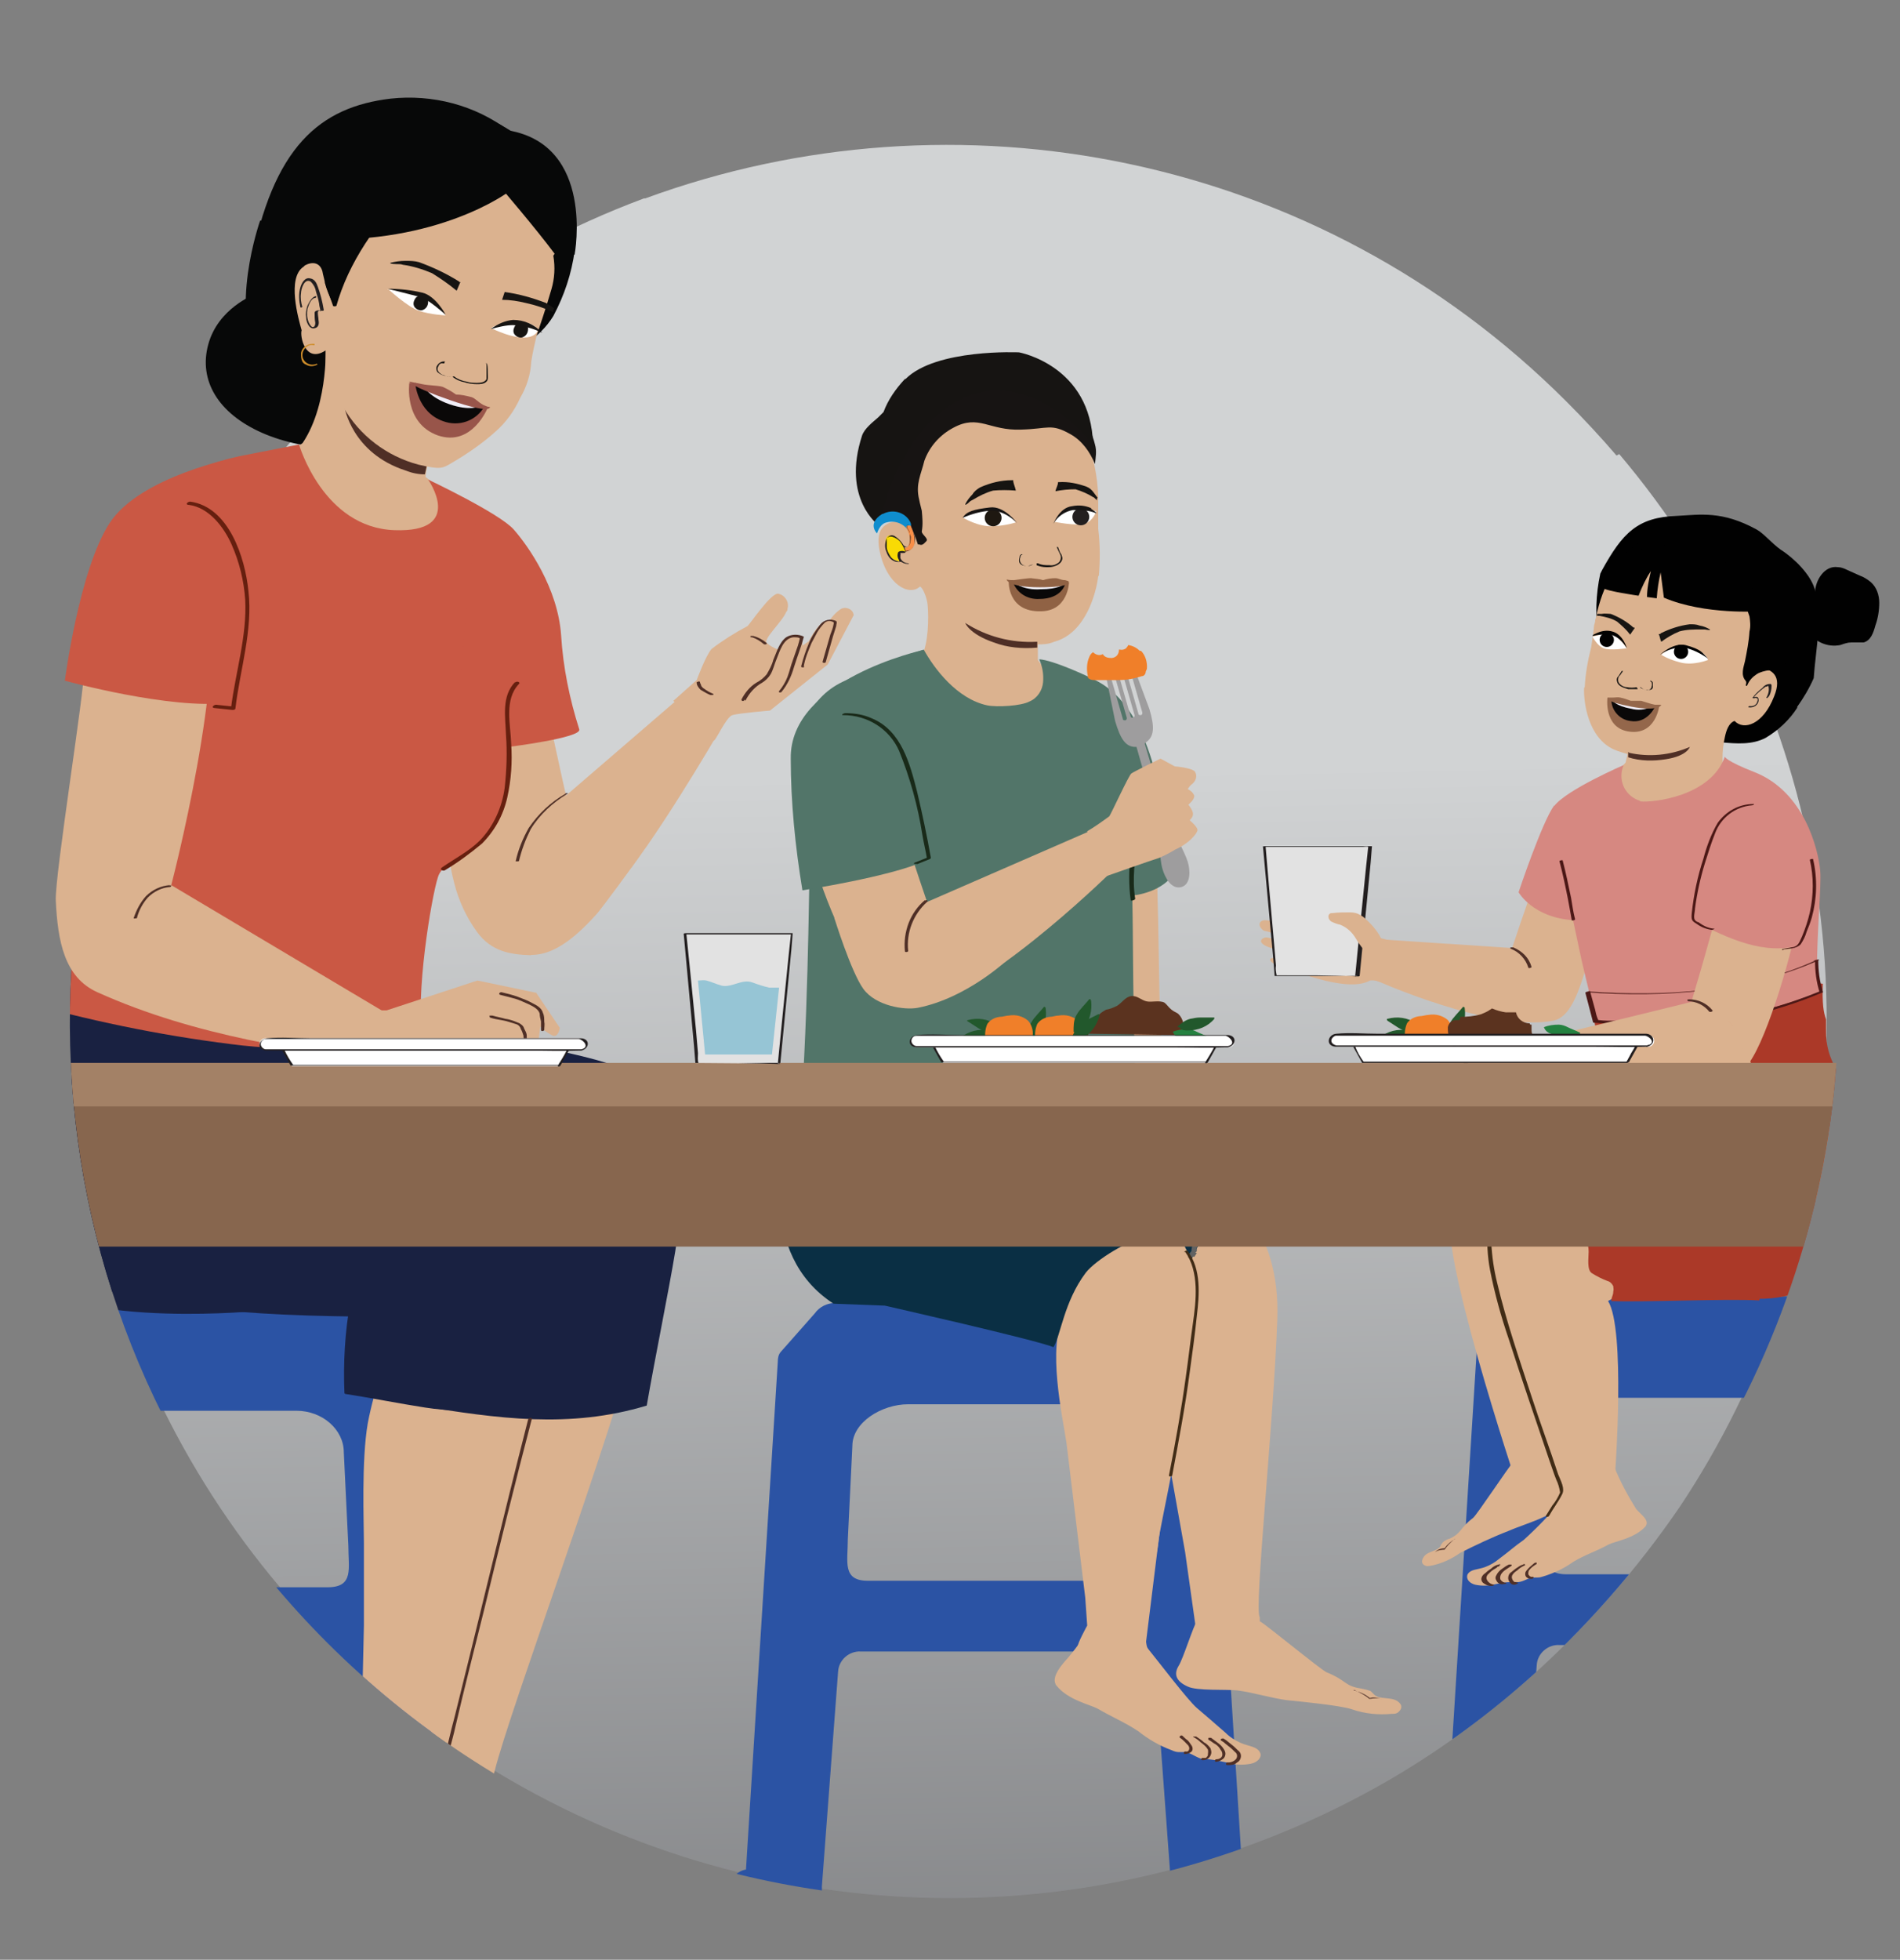 <?xml version="1.0" encoding="UTF-8"?>
<svg id="Layer_4" xmlns="http://www.w3.org/2000/svg" xmlns:xlink="http://www.w3.org/1999/xlink" version="1.1" viewBox="0 0 292.9 302">
  <rect x="0" y="0" width="292.9" height="302" fill="#808080" stroke="none"/>
  <!-- Generator: Adobe Illustrator 29.6.1, SVG Export Plug-In . SVG Version: 2.1.1 Build 9)  -->
  <defs>
    <style>
      .st0 {
        fill: none;
      }

      .st1 {
        fill: #f78e48;
      }

      .st2 {
        fill: #2b53a4;
      }

      .st3 {
        fill: #070808;
      }

      .st4 {
        fill: #4f2f26;
      }

      .st5 {
        fill: #87664e;
      }

      .st6 {
        fill: #d68881;
      }

      .st7 {
        fill: #010101;
      }

      .st8 {
        fill: #4c1816;
      }

      .st9 {
        fill: #ce8d2a;
      }

      .st10 {
        fill: #231f20;
      }

      .st11 {
        fill: #98554a;
      }

      .st12 {
        fill: #e2e2e2;
      }

      .st13 {
        fill: #171413;
      }

      .st14 {
        fill: #616262;
      }

      .st15 {
        fill: #527569;
      }

      .st16 {
        fill: #f1eef7;
      }

      .st17 {
        fill: url(#linear-gradient);
      }

      .st18 {
        fill: #906244;
      }

      .st19 {
        fill: #5b331f;
      }

      .st20 {
        fill: #661f0f;
      }

      .st21 {
        fill: #412c16;
      }

      .st22 {
        fill: #0a2f44;
      }

      .st23 {
        fill: #248140;
      }

      .st24 {
        fill: #a38166;
      }

      .st25 {
        fill: #ca5844;
      }

      .st26 {
        fill: #96c5d5;
      }

      .st27 {
        fill: #9e9d9e;
      }

      .st28 {
        fill: #1e1811;
      }

      .st29 {
        fill: #fff;
      }

      .st30 {
        fill: #0a0808;
      }

      .st31 {
        fill: #22582c;
      }

      .st32 {
        fill: #dbb28f;
      }

      .st33 {
        fill: #0f8dce;
      }

      .st34 {
        fill: #111f28;
      }

      .st35 {
        fill: #192141;
      }

      .st36 {
        fill: #192a19;
      }

      .st37 {
        fill: #ab3928;
      }

      .st38 {
        fill: #161412;
      }

      .st39 {
        fill: #f9da04;
      }

      .st40 {
        fill: #f07f29;
      }

      .st41 {
        fill: #94674b;
      }

      .st42 {
        clip-path: url(#clippath);
      }

      .st43 {
        fill: #523936;
      }
    </style>
    <clipPath id="clippath">
      <path class="st0" d="M292.9,97c0-16.6-13.5-30.1-30.1-30.1s-9.5,1.2-13.6,3.3c-2.4-2.8-5-5.6-7.7-8.3C203.1,23.5,147.3,13,99.4,30.6c-6.6-12.6-19.8-21.2-34.9-21.2-21.8,0-39.4,17.6-39.4,39.4s4.7,21.3,12.1,28.4C-2,130.1,2.4,205.1,50.4,253.1c52.8,52.8,138.4,52.8,191.2,0,35.1-35.1,49.4-84.6,37.9-129.4,9.5-5,13.5-15.1,13.5-26.6h0Z"/>
    </clipPath>
    <linearGradient id="linear-gradient" x1="145.6" y1="182.7" x2="151" y2="-87.6" gradientTransform="translate(0 301.9) scale(1 -1)" gradientUnits="userSpaceOnUse">
      <stop offset="0" stop-color="#d1d3d4"/>
      <stop offset=".9" stop-color="#6d6e71"/>
    </linearGradient>
  </defs>
  <g class="st42">
    <g>
      <circle class="st17" cx="146.4" cy="157.3" r="135.2"/>
      <path class="st32" d="M195.8,147.8c.5-.6,5.2.3,5.3-.1s-5.6-1.4-6.4-2.2c-.5-.4-.3-.7,0-.9.2-.1.5-.2.8-.1.6.2,1.6.1,3.3.4.9.2,1.9.4,2.8.5,0-.1-.8-.4-2.8-.8-1.1-.3-2.4-.8-3.6-1.1-.4,0-.7-.3-.9-.6-.3-.5-.1-1,.6-1.1,1.7,0,7.5,1.7,7.4,1.7s-1.6-.8-2.7-1.4-3.9-1.4-3.5-2.1,2.6-.2,4.1.2c1.7.4,6.5,1.8,6.5,1.8-1-.9-2-1.8-2.9-2.8-1.1-1.4-.3-2.1-.3-2.1,2.4,1.5,4.8,3.1,7,4.8.9.7,1.6,1.6,2.1,2.6l4.6,1.2c-.1.4-1.8,6.2-2.1,6.5,0,0-2.6-1.3-3.9-1.1-3.7,2.1-12.9-2-14-2.3s-1.6-.8-1.3-1.1h0Z"/>
      <path class="st2" d="M68.5,289.3l-4.9-78.4c0-.5-.1-1-.4-1.5l-5.3-6c-.7-1-1.8-1.6-3-1.6H5.6c-1.2,0-2.4.6-3,1.6l-5.3,6c-.3.4-.4.9-.4,1.5l-5,78.2c-1.3.2-2.3,1.3-2.4,2.7v1.2c0,1.6,1.4,2.8,3,2.8H.6c1.6,0,2.9-1.2,3-2.7v-1.3l2.5-33.1c.1-1.8,1.7-3.2,3.5-3.1h41.9c1.8-.1,3.3,1.3,3.5,3.1l2.5,32.4c-.1.3-.2.6-.2.9v1.2c0,1.6,1.4,2.8,3,2.7h7.6c1.6,0,2.9-1.2,3-2.7v-1.2c0-1.3-1-2.4-2.3-2.7h0ZM50.5,244.6H10.9c-4,0-3.1-2.9-3.1-6.4l.7-14.4c0-3.6,4.5-6.4,8.6-6.4h28.6c4,0,7.3,2.9,7.3,6.4l.7,14.4c0,3.5.9,6.4-3.2,6.4h0Z"/>
      <path class="st2" d="M191.5,288.3l-4.9-78.4c0-.5-.1-1-.4-1.5l-5.3-6c-.7-1-1.8-1.6-3.1-1.6h-49.1c-1.2,0-2.4.6-3.1,1.6l-5.3,6c-.3.4-.4.9-.4,1.5l-4.9,78.2c-1.3.2-2.4,1.3-2.4,2.7v1.2c0,1.6,1.4,2.8,3,2.7h8.1c1.6,0,2.9-1.2,3-2.7v-1.3l2.5-33.1c.1-1.8,1.7-3.2,3.5-3.1h41.9c1.8-.1,3.3,1.3,3.5,3.1l2.4,32.5c-.1.3-.1.6-.1.9v1.2c0,1.6,1.4,2.8,3,2.7h7.6c1.6,0,2.9-1.2,3-2.7v-1.2c0-1.3-1-2.4-2.3-2.6h0ZM173.5,243.6h-39.7c-4,0-3.1-2.9-3.1-6.4l.7-14.4c0-3.6,4.5-6.4,8.6-6.4h28.6c4,0,7.3,2.9,7.3,6.4l.7,14.4c0,3.5.9,6.4-3.1,6.4h0Z"/>
      <path class="st2" d="M299.1,287.3l-4.9-78.4c0-.5-.1-1-.4-1.5l-5.3-6c-.7-1-1.8-1.6-3-1.6h-49.1c-1.2,0-2.4.6-3.1,1.6l-5.3,6c-.3.4-.4.9-.4,1.5l-4.9,78.2c-1.3.2-2.4,1.3-2.4,2.7v1.2c0,1.6,1.4,2.8,3,2.7h8.1c1.6,0,2.9-1.2,3-2.7v-1.2h0c0,0,2.5-33.2,2.5-33.2.1-1.8,1.7-3.2,3.5-3.1h41.9c1.8-.1,3.4,1.3,3.5,3.1l2.5,32.4c-.1.3-.2.6-.2.9v1.2c0,1.6,1.4,2.8,3,2.7h7.6c1.6,0,2.9-1.2,3-2.7v-1.2c0-1.3-1-2.4-2.3-2.6h0ZM281.2,242.6h-39.7c-4,0-3.1-2.9-3.1-6.4l.7-14.4c0-3.6,4.5-6.4,8.6-6.4h28.7c4,0,7.3,2.9,7.3,6.4l.7,14.4c0,3.5.9,6.4-3.2,6.4h0Z"/>
      <path class="st4" d="M90.2,287.4c1.2.4,2.2,1.2,3,2.1h-.1c.8-.3,1.6-.2,2.4.2-.8-.3-1.6-.3-2.4,0-.8-1-1.8-1.7-2.9-2.3h0Z"/>
      <path class="st32" d="M82.5,126.7l.7-2.5c-1.1,1.2-2.3,2.3-3.8,3.1,0,0-.9-.5-.9-.5-3.6,5.3-6.2,13.4-1.4,18.6,4.3,3,8.6,2.6,15.1-4.8.5-.6,5.4-7.1,6.6-9-3.4-3.8-12.4-1.6-16.3-4.9h0Z"/>
      <path class="st32" d="M81.2,93.3c-3.4-.1-3.8,5.2-7.2,5.2-2.4,0-4.8,0-7.1.2-1.1.1-2.1.3-3.1.5v.7c.8,8.4,2.1,11.2,3.7,19.5,1.1,5.5,1.1,11.2,2.5,16.6.7,2.8,1.9,5.4,3.6,7.7,2.1,2.8,4.8,3.4,8.2,3.5.9,0,7.4-16.1,7-17.9-2.6-10.9-6.4-29.1-7.6-35.9h0Z"/>
      <path class="st32" d="M97.4,133.6c6.2-8.2,14.7-23,14.7-23-2.8-2.4-4.2-2.5-5-5.1l-23.1,19.9c1.3,6.9,10.1,4.6,13.4,8.3Z"/>
      <path class="st32" d="M103.8,108l3.6-3.2s1.4-3.8,2.3-4.8c1.7-1.3,3.6-2.5,5.5-3.5.2,0,3.7-5.3,4.8-5,1,.2,1.7,1.3,1.4,2.3,0,.2,0,.3-.2.5-.6,1.5-3.6,4.2-3,4.8.5.4,1.1.8,1.8,1,0,0,.6-1.7,1.7-2.1s2,.7,2,.7v.8c0,0,1-.7,1-.7,0,0,1.6-3.4,3.1-3.1.5-.7,1.1-1.4,1.9-1.9.7-.3,1.5,0,1.8.6,0,.1.1.2.1.4h0l-4,7.6-8.9,7.1s-4.8.4-5.8.7-2.7,4.3-2.9,3.9c-1.8-2.2-3.8-4.3-6.1-6h0Z"/>
      <path class="st4" d="M107.4,105.2c0,.4.3.8.6,1.1.5.3,1,.6,1.5.8.1,0,.3,0,.4,0,0,0,.2-.1,0-.2-.5-.2-1-.5-1.4-.8-.2-.1-.3-.3-.4-.4,0-.2-.2-.4-.2-.6,0-.2-.6,0-.5.1h0c0,0,0,0,0,0Z"/>
      <path class="st4" d="M87.2,122.3c-2.3,1.3-4.2,3.1-5.7,5.3-.9,1.6-1.6,3.3-2,5.1,0,.1.5,0,.5,0,.4-1.7,1-3.3,1.8-4.9,1.4-2.3,3.4-4.1,5.7-5.5.2-.1-.3-.1-.4,0h0s0,0,0,0Z"/>
      <path class="st4" d="M114.9,108c.6-1.2,1.5-2.2,2.6-2.8.5-.3,1-.8,1.3-1.3.4-.7.6-1.6.9-2.3.5-1.2,1-3.2,2.6-3.4.2,0,.7,0,.9.1s0,.3,0,.5l-.2.7c-.3.8-.5,1.5-.8,2.3s-.5,1.7-.8,2.5c-.3.8-.8,1.6-1.3,2.2-.2.2.3.3.4.1.9-1.1,1.5-2.4,1.9-3.8.5-1.6,1.1-3.1,1.5-4.6,0,0,0,0,0-.1-.8-.4-1.9-.4-2.7.1-1.1.8-1.5,2.4-2,3.5-.2.8-.6,1.5-1,2.2-.4.5-1,1-1.6,1.3-1,.6-1.8,1.6-2.3,2.6,0,.3.4.3.5,0h0c0,0,0,0,0,0Z"/>
      <path class="st4" d="M123.9,102.7c.2-1.2.7-2.4,1.2-3.6.3-.6.6-1.1.9-1.7.3-.5.7-1,1.1-1.4.3-.3.8-.4,1.2-.2.2,0,.3.2.2.4-.1.6-.3,1.1-.5,1.6l-1.2,4.2c0,.2.5.2.5,0l1.1-3.9.5-1.6c0-.3.2-.6,0-.8-.9-.4-1.9-.2-2.5.6-.7.9-1.3,1.8-1.7,2.8-.5,1.2-.9,2.4-1.2,3.6,0,.2.5.2.5,0h0c0,0,0,0,0,0Z"/>
      <path class="st4" d="M115.9,98.2c.7.2,1.3.6,1.9,1.1.1,0,.2,0,.3,0,0,0,.2-.2.1-.2-.6-.5-1.3-.9-2.1-1.1-.1,0-.3,0-.4,0,0,0,0,0,0,.2,0,0,0,0,0,0h0Z"/>
      <path class="st32" d="M236.9,135.2c-1.6,4.2-3.8,10.9-3.8,10.9l-19.6-1.3-1.8,6.1s18.1,8.2,27.7,6.4c3.1-.6,4.3-5.5,6-11.2l-.5-6.3c-3.1-.7-5.9-2.4-8.1-4.7h0Z"/>
      <path class="st4" d="M232.9,146.2c1.3.5,2.3,1.6,2.7,2.9,0,.2.6,0,.5-.1-.4-1.4-1.4-2.4-2.8-3-.1,0-.3,0-.4,0,0,0-.2.1,0,.2h0Z"/>
      <path class="st32" d="M242.9,161.4l-.9,3.7.6,1.9s-5.6,1.7-7,1.4-4.8-.5-4.8-.5c.1.4.1.9,0,1.3-.2.4-.6.8-1.1,1l-1.3-2.4c-.5,1-1.4.1-1.4.1l-.9-2.1c-.6,1.3-1.7.2-1.7.2l-.4-2.8c-.4.4-.8.8-1.4,1-.7.2-.8-.9-.8-.9l2.8-4.1,6.6-1.4,10.2,3.4h1.4Z"/>
      <path class="st4" d="M228.6,159.3c-.6.1-1.3.3-1.9.5-.6.2-1.2.5-1.8.8-.5.3-1,.6-1.2,1.1,0,.3-.1.6-.1.9,0,.3,0,.7,0,1,0,.2.6.1.5-.1,0-.3,0-.6,0-.9,0-.3,0-.6.1-.9.1-.5.8-.8,1.2-1,1-.5,2.1-.9,3.2-1.1.1,0,.2-.1.2-.2s-.2-.1-.3-.1h0s0,0,0,0Z"/>
      <path class="st4" d="M229.6,161.9c-.5.1-1,.2-1.5.4-.6.1-1.2.3-1.7.6-.2.1-.4.3-.6.6-.1.2-.2.5-.3.8,0,.3-.1.6,0,.9,0,.3.1.6.3.9,0,.2.6,0,.5-.1-.1-.2-.2-.5-.2-.8,0-.3,0-.5,0-.8,0-.3.2-.5.3-.8.1-.2.3-.4.5-.5.9-.3,1.9-.6,2.8-.8,0,0,.2-.1.2-.2s-.2-.1-.3,0h0Z"/>
      <path class="st4" d="M230.6,165c-.6,0-1.1,0-1.7,0-.5,0-.9.3-1.3.7-.3.4-.4.9-.2,1.3.1.2.2.5.4.7,0,0,.2.2.3.2.1,0,.3,0,.4-.1s0-.2,0-.2h-.1c-.1-.3-.2-.5-.3-.7-.2-.4-.2-.8,0-1.2.4-.6,1.1-.5,1.7-.6h.6c.1,0,.3,0,.3-.1,0-.1,0-.2-.1-.2h0s0,0,0,0Z"/>
      <path class="st32" d="M184.4,251.3l-1.7-12.1-3.3-18.5c-.6-4-1.3-16-.3-19.5l-10.8-14.1,20.4-3.1s8.8,4.4,8.2,19.5c-.6,16.3-3.6,44.6-2.7,45.7,0,0,0,1.2.1,1.2-.4,0-3.3.3-3.7.4-2.6.5-2.8.8-5.4,1.1-.6-.7,0-.4-.9-.6h0Z"/>
      <path class="st34" d="M173.5,193.8c1-.6,2.2-.9,3.4-.7.3,0,.6,0,.8-.2.2-.1.1-.4-.1-.4-1.6-.3-3.3,0-4.8.9-.1.1-.3.3-.1.4.3,0,.6,0,.8-.1h0s0,0,0,0Z"/>
      <path class="st32" d="M171.1,115.9c3,1.5,5.3,4.2,6.3,7.4,1.4,4.7,1.1,32.5,1.6,36.6.9,5.8,5.1,13.6,4.6,19.4-.2,2.2-4-2.2-4.2,0-.2-.8-.3-1.7-.3-2.5l-6-1.1s0-29.3-2.4-35.8c-2.4-6.6.5-23.9.5-23.9h0Z"/>
      <path class="st22" d="M155.9,189l-.8-26.6,18.3,2.8,1.7,21.4c-6.4.7-12.9,1.6-19.3,2.4Z"/>
      <path class="st22" d="M172.2,168.4l25.4,17.6c-5,1-11.6,2.6-12.7,5.5-1.3,3.2-5.1,9-5.6,12l-23.7-2.9c2.6-5.7,13.9-26.6,16.6-32.2Z"/>
      <path class="st22" d="M156.2,190.4c-6.2.6-12.5,1.1-18.7,1.9-3.4.4-6.7,1.1-9.9,1.9l-2.6-9.1c-1.2-4.8-3.2-5.6-3-10.5l4.4-10.1,32.6-2.6-3.5,17.9.8,10.6h0Z"/>
      <path class="st32" d="M169.4,88.7c.2-2.4.2-4.8-.1-7.2,0-1,0-2.1,0-3.4v-1.1c0-.2,0-.4,0-.6-.3-6.6-2.5-10-2.5-10-2.8-4.3-7.7-6.8-12.8-6.6-5.7.4-10.9,3.2-14.3,7.7-1.4,1.8-2.1,4.2-1.9,6.5.2,2.2.6,4.3,1.2,6.3-2.1,0-4.2.7-3.4,4.6,1.1,5.3,4.6,7,6.2,5.5.4,0,1.1,1.7,1.2,2.8.2,2.1.1,6-.9,7.9v.6c4.7,7.3,7.4,11.6,23,7.1l-5.1-7.1v-2.4c.7,0,1.6,0,2.5-.4,4.9-1.3,6.5-7.6,6.8-10.1h0Z"/>
      <path class="st15" d="M127.8,130.3c-1.1,5.7-2.9,3.7-3,4.5s-.2,24.6-1.7,41.1c1.5,1.6,8.6,1.9,11.7,2.5,4.6.8,9.2,1.1,13.8.9,4.2,0,7.8-1.1,12-1.5,4.8-.4,10.5-.3,15.1-2.2-1.1-9.8-1-30-1.1-34.6-.1-5.1,0-3,0-3,0,0,5-.4,6.7-4-2.1-5.8-2.2-23.4-11.9-28.9-1.4-.8-7.1-3.4-9.2-3.5.5,1.1.7,2.3.6,3.5-.1,1.3-.9,2.5-2.1,3-1.3.7-5,.9-6.5.6-4.7-1-8.2-5.7-9.8-8.6-4.1,1.3-8,2.9-11.9,4.7-11.8,4.9-6.7,23.1-6.7,23.1,2,1.2,4.2,2.4,4.2,2.4h0Z"/>
      <path class="st4" d="M159.8,98.9c-3.9.2-7.7-.8-11-2.9,0,0,.6,1.7,4.4,3,2.1.8,4.4,1,6.7.8v-.9h0Z"/>
      <path class="st18" d="M160.4,89.8c-1.9,0-4.9-.2-4.9-.2,0,0-.2,4.7,4.9,4.6,4.3,0,4.4-4.5,4.4-4.5,0,0-2.6.1-4.4.1h0Z"/>
      <path class="st30" d="M160.4,89.8h-4.2c.6,1.6,2.2,2.6,4,2.5,3.5,0,4-2.3,4-2.3l-3.8-.2h0Z"/>
      <path class="st16" d="M160.4,90.2c-.9,0-3.6-.1-3.6-.1,1.1.6,2.4.8,3.7.7,2.6,0,3.4-.7,3.4-.7,0,0-3.5.1-3.5.1Z"/>
      <path class="st18" d="M164.8,89.6c0,0-.2-.1-.6-.2-.7,0-1-.3-1.5-.3-.6,0-1.3.1-1.9.3-.6-.2-1.2-.2-1.9-.3-.5,0-1.8.2-2.6.3-.4,0-.7,0-1.1-.1-.1,0,.2,1.2,5.1,1.2s4.4-.8,4.4-.9h0Z"/>
      <path class="st38" d="M156.2,74h-.2c-1.7,0-3.3.4-4.9,1.1-.5.3-.9.6-1.2,1.1-.4.4-.8.9-1.1,1.5,0,.3.7-.4.7-.4.1-.1.3-.2.5-.3,1-.6,2-1.1,3.1-1.4,1.1-.1,2.3-.1,3.5,0-.1-.5-.3-.9-.4-1.4h0Z"/>
      <path class="st38" d="M169.1,76.9c0,0,0-.1.1-.2-.3-.4-.6-.8-.6-.8-.3-.4-.6-.7-1.1-.9-1.4-.5-2.8-.8-4.3-.7h-.1c0,.5-.3.9-.4,1.4,1-.2,2-.3,3.1-.3,1,.3,1.9.7,2.7,1.2.1,0,.3.2.4.3l.2.2s0-.1,0-.2h0Z"/>
      <path class="st36" d="M174.8,120c.1,3.2,0,6.5-.3,9.7,0,.7-.1,1.3-.2,2-.3,2.3-.3,4.7,0,7,0,.2.7,0,.7-.2-.5-3.1,0-6.1.3-9.2.3-3.2.4-6.3.3-9.5,0-.2-.7,0-.7.2,0,0,0,0,0,0Z"/>
      <path class="st13" d="M141.7,83.9h-.2c-.3-.8-.5-1.9-1.1-2.4-.3-.2-.9-1.1-1.3-1.2-.5-.1-1-.2-1.5-.2-.6,0-1.2,0-1.7.3,0,0-.4.3-.5.3-1.5-4.7-2.1-9.2,1.2-15,.9-1.7,3.5-3.5,4.3-4.2,4.8-3.6,9.1-3.9,14.4-3.5,6.1.5,12,4.3,13.5,10.5.3,1,.1,2,0,3-.8-1.9-2-3.6-3.8-4.6-3-1.7-3.4-.8-7.6-.7-4.9.2-6.5-2.4-10.4-.3-2.1,1.1-3.7,2.9-4.5,5.1-.5,2.1-1.4,3.6-.8,6,.1.6.3,1.2.4,1.7.1,1.1.2,2.1,0,3.2,0,.5,1.1,1.1.7,1.5s-.6.7-1.1.5h0Z"/>
      <path class="st38" d="M139.5,58.4c-1.4,1.5-2.6,3.2-3.3,5.1l-.8.8c-.9.8-2.1,1.7-2.5,2.8-3.2,9.8,2.6,13.9,2.6,13.9,0,0,2.8-15.4,13.4-19.8s19.6,7.3,19.6,7.3c-.3-12.2-11.4-14.2-11.4-14.2,0,0-12.8-.6-17.5,4.1Z"/>
      <path class="st38" d="M159.8,87.1c.5.2,1,.3,1.5.3.5,0,.9,0,1.4-.2.6-.2,1.3-.8,1-1.5,0-.2-.2-.4-.3-.6-.1-.3-.2-.5-.3-.8,0,0-.3,0-.2,0,.2.4.4.9.6,1.3.1.4,0,.8-.3,1.1-.4.3-.9.5-1.4.4-.6,0-1.2,0-1.8-.3,0,0-.3,0-.2.1h0s0,0,0,0Z"/>
      <path class="st38" d="M157.7,85.4c-.2,0-.4,0-.5.3,0,.2-.1.4-.1.6,0,.2,0,.4.2.6.2.2.5.3.8.3.2,0,.4,0,.6,0,.2,0,.4-.2.6-.2,0,0,.1,0,.1,0s0,0-.1,0c-.1,0-.3,0-.4.1-.1,0-.3.1-.5.1-.3,0-.6,0-.8-.2-.3-.2-.5-.7-.3-1.1,0-.1,0-.2.1-.3,0,0,0,0,0-.1h0c0,0,.1,0,.2,0h0c0-.1,0-.1,0-.1Z"/>
      <path class="st43" d="M181.1,125.2h0c0,0,.1,0,.1,0,0,0-.1,0-.1,0Z"/>
      <path class="st33" d="M135.2,82.2s.4-1.5,1.5-1.7c1.5-.4,3.1.4,3.6,1.9,0,0,.4-1.3,0-2-.8-1.5-2.7-2-4.2-1.2,0,0,0,0-.1,0-2.4,1.5-.8,3-.8,3h0Z"/>
      <path class="st1" d="M140.4,81s1.5,3-.2,3.8c-1,.5-1.2-.2-1.6.3-.2.3-.2.7-.1,1,0,0-.6.7-.8-.3-.1-.6.4-1.8,1.4-1.5,0,0,.9.6,1.1-.7.1-.7,0-1.4-.4-2.1-.4-.7.6-.5.6-.5h0Z"/>
      <path class="st10" d="M140.4,81c.4.8.6,1.6.6,2.4,0,.8-.5,1.5-1.4,1.6-.2,0-.4,0-.6,0-.1,0-.3,0-.4,0-.2.2-.3.5-.2.8,0,.2.1.2,0,.3-.1.2-.3.2-.5,0,0,0,0,0-.1-.1-.2-.3-.2-.7,0-1,.1-.6.7-1,1.3-.8,0,0,.1,0,.1,0,.2.2.6.1.8,0,.2-.2.3-.6.3-.9,0-.4,0-.9-.1-1.3,0-.2-.2-.4-.3-.6,0-.2-.2-.4,0-.5.2,0,.4,0,.5,0h0c-.2,0-.8,0-.6.3,0,.2.2.4.3.6.1.3.2.6.3.9,0,.5,0,1-.3,1.4-.2.2-.5.2-.7,0-.2,0-.4-.1-.6,0-.6.2-.9.8-.9,1.4,0,.2.1.7.4.7.2,0,.3,0,.4-.2h0c-.1-.3,0-.6,0-.9.2-.3.4-.2.6-.2.5,0,1,0,1.4-.5.5-.8.5-1.8,0-2.7,0-.3-.2-.5-.3-.8,0,0,0,0,0,0h0Z"/>
      <path class="st39" d="M139.6,84.9s-.7-2.4-2.4-2.4c-.7,0-1.1,1.3-.2,3,.4.6,1,.9,1.7,1,0,0-.6-1.4.4-1.5.2,0,.3,0,.5,0h0Z"/>
      <path class="st10" d="M139.6,84.9c-.2-1-.9-1.8-1.7-2.3-.2-.1-.5-.2-.8,0-.2.1-.4.3-.4.6,0,.3,0,.7,0,1.1,0,.5.3,1,.6,1.5.4.5.9.7,1.6.8h0c-.1-.3-.2-.6-.2-.9,0-.3.2-.5.4-.5.2,0,.4,0,.6-.1h0c-.3.2-.7,0-1,.3-.1.2-.2.5-.1.8,0,.1,0,.2.1.4h0c0,0-.3,0-.4,0-.2,0-.4-.1-.6-.2-.6-.3-.9-.9-1.1-1.5-.2-.5-.2-1.1,0-1.7.4-1,1.6-.3,2.1.2.4.5.7,1.1.9,1.7h0c0,0,0,0,0,0Z"/>
      <path class="st10" d="M139.7,85.1c-.2-.1-.4-.2-.6-.2-.2,0-.3,0-.5.1-.1,0-.2.2-.2.3-.1.4,0,.9.4,1.2.3.2.7.4,1.1.4,0,0,.2,0,.2,0,0,0,0-.1-.1-.1-.5,0-1-.3-1.2-.8,0-.2,0-.3,0-.5,0,0,0-.1,0-.2,0,0,0,0,0-.1h0c.1,0,.2,0,.3,0,0,0,.1,0,.2,0,.1,0,.4,0,.2-.2h0Z"/>
      <path class="st22" d="M190.2,183.9c.6-.5,1.4-.9,2.1-1.2l2-1.2c1,.7,3.2,1.7,4.1,2.5.2.3.5.7.6,1.1.3.6.5,1.2.5,1.8.2,1.6.2,3.2-.1,4.7-2.1-5-5.5-6.4-9.3-7.7h0Z"/>
      <path class="st32" d="M178.6,237.4c-.1,1.7-3.1,15.3-1.5,16.9-.4,0-4.6,0-5,0-2.8.6-1.8-.3-4.6,0-1,.1-.3-.7-1.3-.6-.3-.1,1.4-3.2,1.4-3.2l-.3-4.3-2.9-23.9c-.6-4-3-14.7-.4-19.5h0l-10.8-13.9,23.2-1.7s10,1.4,7.8,18c-2.1,16.1-5.4,30.1-5.6,32.2h0Z"/>
      <path class="st32" d="M169,249.2c-1.3,2.2-2.7,4.3-4.3,6.2-.8.9-2.9,3.1-1.8,4.4,1.8,2.2,5.2,2.9,6.3,3.5,2.2,1.3,4.2,2.1,6.3,3.5,1.5,1.2,3.2,2.2,5.1,2.9.4.2.8.3,1.1.3.3,0,.5,0,.8,0,.9,0,1.7.7,2.6,1,.4,0,.8.1,1.2.1,1.1.1,2.2.4,3.3.6,1.1.3,2.1.3,3.2.1,1-.2,1.7-.9,1.5-1.6-.4-1.1-1.9-1.1-3-1.6-.9-.4-1.7-.9-2.4-1.6-2.2-1.9-2.5-2.2-4.4-3.8-1.4-1.2-6.1-7.4-7.9-9.6l2.8-22.6"/>
      <path class="st4" d="M182.6,270.3c.4,0,.8-.1,1.1-.4.2-.2.2-.6,0-.9-.2-.3-.4-.6-.6-.8-.3-.2-.6-.5-.8-.7s-.6.1-.4.3c.5.3.9.8,1.3,1.2.1.2.2.4.1.6,0,.2-.3.4-.5.3-.1,0-.3,0-.3.2,0,.1,0,.2.2.2h0Z"/>
      <path class="st4" d="M185.1,271.2c.7.2,1.4-.2,1.6-.9.1-.3,0-.6-.1-.9-.3-.4-.6-.7-1-.9-.4-.4-.8-.6-1.2-.9-.1,0-.3,0-.4,0,0,0-.2,0,0,.1.4.2.8.5,1.1.8.4.3.8.6,1.1,1.1.1.3,0,.6,0,.9,0,.1-.2.3-.3.4h0c0,0-.2,0-.2,0-.1,0-.2,0-.4,0,0,0-.2,0,0,.1h0s0,0,0,0Z"/>
      <path class="st4" d="M187.3,271.5c.5,0,1-.2,1.4-.6.2-.3.3-.7.1-1.1-.2-.4-.5-.8-.9-1.1-.4-.3-.8-.6-1.2-.9-.1,0-.3,0-.4,0,0,0-.1.2,0,.3.4.2.7.5,1.1.7.3.2.6.5.8.9.2.2.3.6.2.9-.1.3-.5.5-.8.5-.1,0-.3,0-.3.2,0,.1,0,.2.2.2h0s0,0,0,0Z"/>
      <path class="st4" d="M189.3,272c.5,0,1,0,1.4-.4.4-.2.6-.6.6-1,0-.4-.2-.7-.5-.9-.3-.3-.6-.6-1-.9l-.5-.4c-.2-.2-.4-.3-.7-.5-.1,0-.3,0-.4.1,0,0,0,.1,0,.2,0,0,0,0,0,0,.2.1.5.3.7.5l.5.4c.4.3.7.6,1,.9.3.2.4.6.2,1-.3.4-.8.6-1.3.6-.1,0-.3,0-.3.2,0,.1,0,.2.2.2h0Z"/>
      <path class="st32" d="M184.6,249.6c-.7,1.1-2.2,6-2.9,7.1-.8,1.3-.4,2.4,1.4,3.2,1.4.7,6,.4,7.7.6,2.3.3,5.3,1.2,7.6,1.5,2,.2,8.2.8,10,1.4,2,.7,4.1.9,6.2.7.4,0,.6,0,.9-.2.6-.5.8-1.1,0-1.7-1.1-.8-2.8-.2-3.7-1.1-.2-.2-.3-.3-.5-.5-.5-.2-1-.3-1.5-.4-2.6-.4-2.1-1.2-5.3-2.5-.9-.4-9.4-7.4-10.2-7.8"/>
      <path class="st4" d="M208.7,260.5c.9.2,1.8.6,2.5,1.2h-.1c.6-.2,1.3-.1,2,.1-.6-.2-1.3-.1-2,0-.7-.6-1.5-1-2.4-1.4h0Z"/>
      <path class="st22" d="M121.9,173.8c.3-.8.8-1.6,1.2-2.4,9.4,5.3,21.1,3.8,31.4,2.8l14.9,10.6,3.4,2c-.1.8,10.7,2.4,10.5,3.1-.4,2.3-3.5.3-6.1.6-3.1.4-8.3,3.7-9.8,5.6-3.4,4.5-3.9,9.8-5,11.5-2.6-1.1-26-6.4-26-6.4l-7.9-.3c-11.9-7.7-8-24.1-6.6-27.1h0Z"/>
      <path class="st14" d="M184.1,193.7l.4-.6-.6-.2c.4.1.6.1.6-.2v-.3c0-.2.1-.5.1-.7.1-.6.2-1.1.1-1.7,0-1-.3-2-.8-2.9-1.2-2-3.5-2.6-5.4-3.6-1.8-.9-3.6-2-5.2-3.2-1.7-1.2-3.4-2.5-4.9-4-.2-.2-.9,0-.6.3,1.6,1.5,3.4,2.9,5.2,4.2,1.8,1.3,3.7,2.4,5.7,3.4,1.4.5,2.7,1.2,3.8,2.1,1,1,1.5,2.4,1.5,3.8,0,.6,0,1.2-.2,1.8,0,.2-.2.7-.1,1s.6.2.7,0-.4-.3-.6-.2c-.3.2-.5.6-.6.9-.2.3.5.3.7,0h0,0Z"/>
      <path class="st21" d="M182.7,192.9c2.2,3.1,1.7,7.5,1.2,11-.4,2.8-.7,5.5-1.1,8.3-.7,5.1-1.6,10.1-2.6,15.2,0,.2.5.1.5,0,1-5.3,2-10.6,2.7-15.9.4-2.9.8-5.8,1.1-8.7.4-3.3.7-7.2-1.4-10-.1-.2-.6,0-.5.2h0q0,0,0,0Z"/>
      <path class="st43" d="M149.2,144.2h0c0,0,.1,0,.1,0h-.1Z"/>
      <path class="st32" d="M134.7,152.4c-4.9-6.7-9-17.2-10.3-24.1l4.3-17.3c8.7-2.9,8.6,9.5,8.6,9.5.2,3,5.9,19.3,7.7,24.6-4.5,1.2-7.1,4-10.2,7.4Z"/>
      <path class="st32" d="M139.2,147c0-2.4.5-4.8,1.4-7l28.7-12.5,2.5,6.4s-17.7,17.5-28.4,20.8c-.8,0-1.6,0-2.5-.2-.5-2.7-1.8-4.8-1.6-7.4Z"/>
      <path class="st15" d="M142.2,100.2s-20.5,4.5-20.3,16.7c0,6.8.7,13.6,1.8,20.3,0,0,13.6-2.1,18.8-4.5,5.2-2.4,2-19.7,2-19.7"/>
      <path class="st36" d="M141.3,133.2l2-.8c0,0,.2-.1.2-.2-.6-3.4-1.3-6.7-2.1-10.1-1.1-4.3-2.4-9.5-7-11.4-1.3-.6-2.7-.8-4.1-.8-.2,0-.8.3-.3.3,3.7,0,7.1,2.1,8.6,5.5,1.7,4.2,2.9,8.5,3.6,13,.2,1.2.5,2.4.7,3.6l.2-.2-2,.8c-.5.2,0,.3.3.2h0Z"/>
      <path class="st32" d="M128.6,141.4s2.6,8.4,4.5,11,6.3,3.3,8.4,2.9c7.6-1.5,13.8-7.4,13.8-7.4l-12.2-8.4-14.5,1.9h0Z"/>
      <path class="st32" d="M64.7,278.5s14.7,9.2,19.7,10.4c5,1.2,6.2,2.7,6.2,2.7,0,0-8.9-12.1-14.6-16.6-1.2-1,13.5-40.1,20.6-63.7,4.1-13.7,4.6-20.6,4.6-20.6l-19.6-2.7-4,21.2-1.9,3.6c-1.2,2.4-2.3,4.8-3.2,7.3-1.7,5.5-2.4,14.2-2.8,17.1-.7,4.9-1.5,11-1.7,12.7l-2.1,23.7-1.2,4.8h0Z"/>
      <path class="st32" d="M64.7,273.8c0,1.8-1.3,5.6-2.1,7.4-1,2.1-.4,4,1.7,5.5,1.4,1.1,3.1,1.7,4.9,1.9,2.8.5,5.8.7,8.6,1.3,2.4.5,9.9,1.6,12.1,2.7,2.3,1.2,4.9,1.7,7.5,1.4.5,0,.8,0,1.1-.3.8-.8.8-2,0-2.8,0,0,0-.1-.2-.1-1.3-1.4-3.3-.4-4.5-2-.2-.3-.4-.5-.6-.8-.5-.4-1.2-.6-1.8-.7-3.2-.8-2.6-2.1-6.5-4.3-1.1-.6-7.3-5-8.3-5.9"/>
      <path class="st32" d="M54.4,278s19.3,13.6,24.5,14.2,3.6-2.3,3.6-2.3c0,0-14.2-12.7-15.2-15.2-.6-1.4,12.9-42.2,17.2-62.2,3-13.9,4.3-25.1,4.3-25.1h-27.5c0-.1-1.1,20.4-1.1,20.4l-1.4,3.8c-.9,2.5-1.6,5.1-2.1,7.7-1,5.7-.6,15.4-.6,18.4,0,5,0,11.1,0,12.8l-.5,22-1,5.6h0Z"/>
      <path class="st32" d="M55.5,271.4c-.1,2.1-2.9,6.6-4,11-.5,1.9-.7,2.9,1.1,4.7,3.1,3.1,8.3,3.1,9.8,3.8,2.2.8,4.3,1.8,6.4,2.9,2.2,1.4,4.7,2.3,7.2,2.8.5.1,1,.1,1.5,0,.3-.1.6-.3.9-.4,1.1-.4,2.3.6,3.4.6.5,0,1-.1,1.5-.3,1.3-.2,2.7-.3,4.1-.3,1.3,0,2.7-.4,3.8-1.1,1.1-.8,1.5-2.2,1-3.4-1-1.8-2.7-1.1-4.3-1.5-1.3-.3-2.5-.9-3.5-1.7-3.4-2.3-3.9-2.8-6.8-4.7-4-2.7-7.7-5.7-11.2-8.9l.7-5.9"/>
      <path class="st43" d="M233.2,99.1h0c0,0,0,0,0,0Z"/>
      <path class="st32" d="M279.4,169l5,8.9c1.8,3.2-1-1.3.6,1.8,2.2,4.1-36.7,20.2-37.1,20.8,2.7,4.3,1.1,26.3,1.1,26.3l-10.4,3.7s-10.2-37.8-7.7-41.8c2.7-4.4,17.8-14.7,30.6-18.2.9-.4,1.7-.9,2.4-1.6,6.3.2,13.6,0,15.4,0h0Z"/>
      <path class="st32" d="M275.5,169.9l4.3,9.2c1.6,3.4-.9-1.4.5,1.8,1.9,4.3-36.6,7.1-37.1,7.7s-3.4,39.5-3.4,39.5l-6,.6s-12.7-38.1-9.9-42c2.1-7.1,20.7-13.6,33.7-16.3.9-.3,1.8-.8,2.5-1.5,6.2.5,13.5.8,15.3,1h0s0,0,0,0Z"/>
      <path class="st7" d="M277.1,109c-1.2,1.9-2.9,3.5-4.9,4.7-2.1,1.1-4.5.9-6.8.7-4.5-.3-8.7-2-12.3-4.7-3.6-2.9-6-7-6.7-11.5-.5-3.3-.4-6.6.3-9.8.1-.2.2-.4.3-.6,3.1-5.6,5.4-8.1,11.5-8.3,3.7-.2,7-.8,12.3,2.1,1.1.6,2.3,2.1,3.7,3.1,2.2,1.4,4.5,3.8,5.2,5.9,1.4,4,.2,9.4-.1,13.9-.7,1.6-1.6,3.1-2.6,4.5h0Z"/>
      <path class="st32" d="M244.3,105.9c.1-2.1.5-4.2,1-6.2.1-.8.3-1.8.4-2.9,0-.3.1-.7.2-1,0-.2,0-.3.1-.5,1.1-5.6,3.5-8.2,3.5-8.2,3-3.3,7.5-4.7,11.9-3.8,4.8,1.1,8.8,4.2,11.1,8.6.9,1.8,1.2,3.8.7,5.8-.5,1.8-1.1,3.6-1.9,5.2,1.8.2,3.5,1.2,2.2,4.4-1.7,4.4-4.7,5.3-6.1,3.8-.9.3-1.3,1.5-1.5,2.5-.5,2.2-.5,4.5.1,6.7v.5c-5.1,5.6-8,8.8-20.7,2.8l5.3-6.1.3-1.3c-.7-.2-1.4-.4-2.1-.7-4-1.8-4.7-7.3-4.6-9.5h0Z"/>
      <path class="st4" d="M251.1,116c3.1.7,6.4.4,9.4-.9,0,0-.4,1.4-3.7,1.9-1.9.3-3.9.3-5.8-.3v-.8q.1,0,.1,0Z"/>
      <path class="st7" d="M269.4,105.5h0c.3-.7.8-1.2,1.4-1.6.3-.2.6-.3.9-.4.4-.1.7-.2,1.1-.2.5,0,1,0,1.4.3l.2.2c1.9-3.7,3.2-7.8,1.2-13.1-.8-1.5-1.8-2.9-3-4.1-3.5-3.7-7-4.5-11.5-4.9-5.2-.4-10.7,2-12.8,7-.5,1.2-.4.2-.5,1.4.9-1.7,2.3-3,4.1-3.7,2.8-1.1,2.8,1.2,6.3,1.9,4,.8,5.8-1.1,8.7,1.2,2.7,2.1,2.2,3.2,2.2,3.2.1.8.3,1.5.6,2.3.1.7.2,1.5,0,2.3-.1,1.6-.4,3.1-.7,4.6-.2.9-.7,2.1.1,3,.3.4-.2.8.2.8h0Z"/>
      <path class="st10" d="M272.7,107.3c.3-.5.4-1.1.4-1.6,0-.1,0-.3-.2-.3-.5,0-.9.2-1.2.6-.5.4-1.1.9-1.5,1.5-.1.1.1.1.2.1.1,0,.3-.1.4,0,.2,0,.2.3.1.5-.1.5-.6.8-1.2.7-.1,0-.3.2-.1.2.7.1,1.4-.3,1.5-1,0-.2,0-.6-.3-.6-.2,0-.5,0-.7.1h.2c.5-.6,1.2-1.2,1.9-1.7h.2c0-.1.2-.1.2-.1h0c.2.6,0,1.3-.3,1.8,0,.1.2.1.2,0h0c0,0,0,0,0,0Z"/>
      <path class="st41" d="M251.6,108.2c1.6.3,4.2.5,4.2.5,0,0-.5,4.8-4.9,4-3.7-.7-3.1-5.2-3.1-5.2,0,0,2.2.5,3.8.7h0Z"/>
      <path class="st30" d="M251.6,108.2l3.6.6s-1.2,2.8-3.9,2.3c-1.6-.2-2.9-1.6-2.9-3.3l3.2.4h0Z"/>
      <path class="st16" d="M251.5,108.5c.8.1,3.1.4,3.1.4-1,.5-2.1.6-3.2.3-2.3-.4-2.9-1.3-2.9-1.3l3,.6h0Z"/>
      <path class="st41" d="M247.9,107.5c0,0,.2,0,.6,0,.6,0,.9-.1,1.3,0,.5.1,1.1.3,1.6.5.5,0,1.1,0,1.6,0,.4.1,1.5.5,2.1.6.3,0,.6,0,.9,0s-.3,1.1-4.5.3-3.6-1.3-3.6-1.4h0Z"/>
      <path class="st38" d="M255.9,97.7s.1,0,.1-.1c1.4-.7,2.9-1.2,4.5-1.4.5,0,1,0,1.5.2.6.1,1.1.3,1.6.6.2.2-.8,0-.8,0-.2,0-.4,0-.6,0-1.1,0-2.2,0-3.3.3-1,.4-2,1-2.8,1.6-.2-.4-.2-.8-.4-1.2h0Z"/>
      <path class="st38" d="M251.8,96.7c-1-.9-2.2-1.6-3.5-2.1-.4,0-.9-.1-1.4,0-.2,0-.5,0-.7,0,0,0,0,0,0,0,0,0,0,.2,0,.3h.4c1,.2,1.9.4,2.7.9.7.6,1.4,1.2,2,2,.2-.3.4-.6.7-1,0,0-.1,0,0-.1h0Z"/>
      <path class="st7" d="M271.3,94.2s-8.5.6-14.8-2.1l-.5-3.9c-.3,1.3-.5,2.6-.6,4l-1.5-.2c0-1.3.3-2.7.6-4-.8,1.2-1.4,2.5-1.9,3.8,0,0-5-.7-5.5-1.2s5-6.5,8-6.6c3,0,15.2,1,16.1,10.2Z"/>
      <path class="st7" d="M279.8,91.4c0-2,1.5-4.3,3.5-4,.5,0,1,.2,1.4.4l2,.9c.6.2,1.2.6,1.7,1,.9.8,1.3,2,1.3,3.2,0,1.2-.2,2.4-.6,3.5-.3,1.1-.7,2.3-1.8,2.6-.6,0-1.3,0-1.9,0-.6,0-1.1.2-1.7.4-2,.4-4-.5-5-2.2"/>
      <path class="st38" d="M252.3,105.9c-.5.1-1,.1-1.5,0-.4,0-.8-.2-1.1-.5-.3-.3-.3-.7-.2-1,0-.1.2-.3.3-.4.1-.2.3-.4.4-.6,0,0-.2,0-.2,0-.2.3-.4.7-.6.9-.2.2-.2.5-.1.8.2.7,1.1.9,1.7,1.1.5,0,.9,0,1.4,0,.1,0,.1-.2,0-.1h0c0,0,0,0,0,0Z"/>
      <path class="st38" d="M254.4,105c.3,0,.3.6.2.8,0,.2-.1.3-.2.4-.2.1-.4.2-.7.1-.3,0-.5-.2-.8-.4,0,0,0,0-.1,0,0,0-.1,0,0,0,.2.2.5.3.8.4.3,0,.5,0,.8,0,.2,0,.4-.2.4-.4,0-.2,0-.4,0-.6,0-.2-.1-.3-.3-.4h-.1s0,0,0,0h0c0,.1,0,.2,0,.2Z"/>
      <line class="st0" x1="250.6" y1="122" x2="248.5" y2="121.6"/>
      <path class="st37" d="M278.1,199c.9-.5,1.7-1.1,2.4-1.7,3.2-2.8,4.5-8.1,5.1-12.2.7-4.9.5-9.8-.4-14.7-1-5.1-3.8-6.5-3.7-11.7,0,0,0-1.5,0-1.6-.4-1.1-.6-2.4-.5-5.5-1.5-.2-3.1-.2-4.7,0-2.3.4-4.5.9-6.8,1.4-2.3.4-4.6.7-7,.9-2.6.2-5.2.3-7.8.3-1.8,0-7.6,1.2-9.3,1.2.9,4.3,1.2,8.4,2.9,10.8l-.2,2.1-3.7,10.5s7.9.1,12.7,3.8c2.2,1.7,5,6,5.7,5.9l2.1,2.7c1,1.4,5,8.9,5,8.9,2.8.2,5.5-.2,8.1-1.2h0Z"/>
      <path class="st6" d="M239.6,124.2c1.9-2.5,10.7-6.3,10.7-6.3-.9,2.1,0,4.5,2.2,5.4.1,0,.3.1.4.2,1.8.2,10.8-.7,13-6.9,0,0,0,.6,4.6,2.4,7.6,3,9.8,11.8,10.1,15.2.2,2.2-.5,9.3-.5,15.3-2,0-4,.4-6,.9-2.5.6-4.9,1.4-7.4,2.1-1.2.3-2.4.6-3.6.9-1.2.2-2.5.4-3.7.4-2.7.2-5.4.4-8.1.4s-4.4,1.1-5.8.9c-.4-1.9-.9-3.7-1.7-7.2l-1.3-6.1c-6.2-.4-8.4-4.3-8.4-4.3,0,0,3.6-10.8,5.5-13.4h0Z"/>
      <path class="st37" d="M249.3,168.5c-2.5.5-6.2,4-8.7,4.5-4.3.9-8.2,2.8-11.6,5.6-.2.2-.4.5-.3.8s.3.2.6.3c1.4.4,1.8,2.4,3.1,3.3s2.7.4,3.9,1.2,1.3,2.2,2.1,3.2c.9.9,2.1,1.5,3.3,1.5,1.2.1-.2.2,1.1.3.6,0,1.4,1.5,1.7,2,.3.5.4,1.1.4,1.7,0,.9-.3,2.8.5,3.3.8.5,1.6.9,2.4,1.2.4.1.7.4.9.8,0,.3.1.5,0,.8,0,.7-.3.8-.3,1.5,5.2.2,17.6-.4,22.8-.1,0,0,3.5-10.9-1.6-18.3-5.1-7.4-20.3-13.7-20.3-13.7h0Z"/>
      <path class="st8" d="M242.8,141.6c-.3-1.1-.4-2.1-.6-3.2-.4-1.9-.8-3.9-1.3-5.8,0-.1-.5,0-.5.1.5,1.9.9,3.8,1.3,5.8.2,1.1.4,2.1.6,3.3,0,.1.5,0,.5-.1h0Z"/>
      <path class="st6" d="M280.1,147.9c0,1.6.3,3.3.7,4.9,0,0-9.8,3.8-16.9,4.5-6,.4-11.9.4-17.9,0l-1.2-4.6c6.5.4,13,.2,19.4-.5,5.5-.7,10.8-2.2,15.9-4.3h0Z"/>
      <path class="st8" d="M279.8,148c0,1.7.2,3.3.7,4.9l.2-.2c-5.3,2.2-10.8,3.7-16.5,4.4-3.6.3-7.2.4-10.8.3-1.5,0-3,0-4.5-.1-.8,0-1.6,0-2.4-.1-.4-.1,0,.1-.2-.2-.2-.5-.3-.9-.4-1.4l-.8-2.9-.6.2c11.9.9,24.8,0,35.8-4.9.4-.2-.2-.2-.4,0-10.7,4.9-23.3,5.6-34.9,4.8-.1,0-.6,0-.6.2l1.2,4.6h.1c6,.5,12,.5,17.9,0,5.9-.7,11.7-2.3,17.2-4.6,0,0,.3,0,.2-.2-.5-1.6-.7-3.2-.7-4.9,0,0-.7,0-.7.2h0Z"/>
      <path class="st32" d="M262.6,153.9h0c0,.1-22.4,5.5-22.4,5.5v5.3c0,0,20.9,2.5,29.1-.4,0,0,.5-.5.6-.5-.7-3.7-4-7.8-7.2-9.8h0Z"/>
      <path class="st32" d="M260.8,154.2c2,.6,3.9,1.7,5.5,3.1,1.5,1.2,2.4,4.8,3.4,6.4,2.8-3.9,6.8-17.3,7.8-23.9l-4.5-14.6c-7.5-2.1-6.9,8.3-6.9,8.3,0,2.7-4,16.4-5.3,20.7h0Z"/>
      <path class="st8" d="M274.9,146.3c.8-.1,2.1-.1,2.7-.8.4-.6.7-1.2.9-1.9.3-.7.6-1.5.8-2.2.8-2.9.9-6,.2-9,0-.1-.5,0-.5.1.6,2.6.6,5.4,0,8.1-.3,1.3-.7,2.5-1.2,3.7-.3.6-.5,1.4-1.2,1.6-.5.1-1.1.2-1.6.3-.2,0-.5.2-.1.2h0,0Z"/>
      <path class="st6" d="M276.5,145.9c-5.6,1.1-11.1-1.8-16.2-4.4-.5-.2-.9-.5-1.2-.9-.8-1.1-.4-2.6.1-3.8,1.1-3.2,2.6-6.2,4.4-9.1,1.8-2.9,4.5-5.1,7.8-6.2.3,0,.6-.1.9-.1.3,0,.6.2.8.4,2.6,2,3.7,5.5,4.3,8.7,1,5,1.3,10.2-.3,15"/>
      <path class="st8" d="M264.1,143.1c-.9-.1-1.6-.5-2.3-1-.2,0-.4-.2-.5-.3-.3-.4,0-1.3,0-1.8.3-2.3.8-4.6,1.5-6.9.5-1.6,1-3.2,1.6-4.7.9-2.4,3.1-4.1,5.7-4.3.1,0,.5-.2.2-.2-2.2,0-4.2,1.1-5.5,2.9-1,1.7-1.7,3.6-2.2,5.5-.9,2.7-1.5,5.6-1.8,8.4-.1,1.1,0,1.2.8,1.7.7.5,1.5.8,2.3.9.1,0,.6-.2.3-.2h0s0,0,0,0Z"/>
      <path class="st32" d="M248.8,225.9c.9,2.3,2.1,4.5,3.4,6.6.6.8,2.3,1.8,1.4,2.8-1.7,1.8-4.6,2.2-5.6,2.7-2,1.1-3.7,1.6-5.5,2.7-1.4,1-2.9,1.7-4.5,2.2-.3.1-.6.2-1,.2s-.4,0-.6,0c-.8,0-1.4.6-2.3.7-.4,0-.7,0-1.1,0-.9,0-1.9.2-2.8.4-.9.2-1.9.2-2.8,0-.8-.2-1.4-.8-1.2-1.5.4-.9,1.6-.8,2.7-1.2.8-.3,1.5-.7,2.1-1.2,2-1.5,2.2-1.8,3.9-3,2.1-1.9,4.1-4,5.9-6.1l-1.3-4.7"/>
      <path class="st4" d="M236.1,243c-.2,0-.4-.2-.5-.4,0-.2,0-.4.1-.6.3-.4.7-.7,1.2-1,0,0,0-.1,0-.2-.1,0-.3,0-.4.1-.2.2-.5.4-.7.6-.2.2-.4.4-.6.7-.1.2-.1.5,0,.7.2.3.5.4.9.4,0,0,.3,0,.3-.2s-.2-.1-.2-.1h0Z"/>
      <path class="st4" d="M233.8,243.8c0,0-.2,0-.3,0-.1,0-.2-.2-.3-.3-.1-.2-.2-.4-.1-.7.2-.4.5-.6.8-.8.3-.3.6-.5,1-.7,0,0,.3-.1.2-.2s-.2-.1-.3,0c-.4.1-.8.4-1.1.6-.3.2-.6.5-.9.7-.2.2-.3.5-.3.8,0,.2.1.5.3.7.2.3.6.4,1,.2,0,0,.3-.1.2-.2s-.2,0-.3,0h0c0,0,0,0,0,0Z"/>
      <path class="st4" d="M232.1,243.9c-.3,0-.6-.2-.8-.5-.1-.3,0-.6.1-.8.2-.3.4-.5.7-.7.3-.2.6-.4.9-.6,0,0,.1-.1,0-.2-.1,0-.3,0-.4,0-.4.2-.7.4-1.1.7-.3.2-.6.5-.8.9-.2.3-.2.6,0,.9.2.4.6.6,1.1.5.1,0,.3,0,.4-.1,0-.1,0-.1-.1-.1h0Z"/>
      <path class="st4" d="M230.5,244.2c-.5,0-.9-.2-1.2-.6-.2-.3-.2-.6,0-.9.3-.3.6-.6.9-.8l.5-.3.2-.2h.2c0-.1.1-.2,0-.2s.3,0,.2-.1-.2,0-.3,0c-.4.1-.8.3-1.1.6-.3.2-.6.4-.9.7-.3.2-.5.4-.6.7-.1.3,0,.6.2.8.4.3.8.5,1.3.5.1,0,.2,0,.4-.1,0,0,0-.1,0-.1h0Z"/>
      <path class="st32" d="M240,226.7c.8.7,1.2,1.2,2,1.9s.9,1.8-.3,2.8c-1.1,1-2.4,1.8-3.8,2.4-1.7.8-3.7,1.4-5.3,2.1-2.6,1-5.1,2.2-7.5,3.4-1.4,1-3,1.7-4.6,2-.3,0-.5.1-.7,0-.6-.2-.8-.7-.3-1.4.6-.9,2.1-.8,2.6-1.7,0-.2.2-.3.3-.5.3-.3.7-.5,1.1-.6,1.9-.9,1.4-1.5,3.6-3.2.6-.5,5.5-7.9,6.1-8.5"/>
      <path class="st4" d="M224.2,237.2c-.6.5-1.1,1-1.5,1.6-.5,0-1.1.1-1.5.4.4-.4.9-.6,1.5-.6h0c.4-.6,1-1.1,1.7-1.5h0Z"/>
      <path class="st21" d="M232.6,183.1c-1.8,1.6-2.9,3.8-3.3,6.2-.1,2.1,0,4.3.4,6.4.7,3.6,1.7,7.2,2.9,10.7,2,6.2,4.1,12.3,6.2,18.5.4,1.1.7,2.1,1.1,3.1.3.6.5,1.3.6,2-.3.7-.7,1.4-1.2,2l-1,1.6c-.1.2.4.2.5,0,.6-1.1,1.4-2.1,2-3.3.5-.9-.2-2.1-.6-3.1-1.3-4-2.8-8-4.1-12-1.9-5.8-3.9-11.6-5.3-17.5-.5-2-.8-4.1-.9-6.1-.3-3.2.9-6.3,3.2-8.5.2-.2-.3-.3-.4-.1h0Z"/>
      <path class="st4" d="M260.2,154.3c1.3,0,2.5.6,3.3,1.6.1.1.6,0,.5-.2-.9-1.1-2.2-1.7-3.6-1.7-.1,0-.2,0-.3.1,0,.1,0,.1.1.1h0Z"/>
      <path class="st35" d="M8.8,146.4s-19.9,27.1-6.4,48.6c4.9,9.9,36.2,7.1,36.2,7.1l-1.8-17.4,22.9-31.1-50.9-7.2h0Z"/>
      <path class="st35" d="M63.6,201.5c.6,4.1,1.1,8.4,1.4,12.9.3,0-1,2.1-.6,2.2,12.3,2,23.4,3.6,35.3,0,1.3-7.5,3.4-17.7,4.4-23.8,2.5-15.9.8-23.3-6.3-27.3-10.7-6-68.4-11.4-77.9-9-6.1,1.5,39.7,17.8,43.8,45h0Z"/>
      <path class="st35" d="M93.5,202.4c.3-1.5.7-3.1,1.2-4.5,1-3.3,2.3-6.6,3.8-9.8,1.5-3.2,3.3-6.3,5.2-9.2,1.3-2-6.1-5.6-4.5-7.3-27.7-9.4-78.1-9.3-78.1-9.3,0,0-23.2,4.1-18.9,25.2,4.2,20.1,66.9,14.6,90.9,15,.1,0,.2,0,.3,0h0Z"/>
      <path class="st35" d="M53.2,214.8c3.9.6,8.4,1.5,12.3,2.1,7.5,1.2,15.7-.2,23.2-.4,4.9-24,9-44.3,9-44.3-2.6-.2-5.2-.2-7.8.2.4-1.4.7-2.8.9-4.2-.5-.5-.9-1.1-1.5-1.6-2.6,1.1-5.1,2.3-7.5,3.8-2.8,1.8-5.5,3.7-8,5.9-2.5,2.1-4.8,4.5-6.9,7-.6.7-7.8.5-8.3,1.3,0,0-.6,4.8-.5,4.8-3.9,5.9-5.4,16-5,25.3h0Z"/>
      <path class="st3" d="M40.1,34s-5,14.1,0,22.2,25.4,15,32,11.5c6.5-3.5,10.8-19.5,7.6-23.2-3.2-3.7-39.4-10.5-39.4-10.5h0Z"/>
      <path class="st3" d="M39.2,45.4s-5.6,2.1-7.1,7.7c-1.5,5.5,1.5,10.6,8.3,13.6,6.8,3,17,3.4,18.2-.5s3.2-10.1,0-12.8c-3.1-2.7-19.5-7.9-19.5-7.9Z"/>
      <path class="st32" d="M50.2,52.5s.6,9.5-3.5,15.7c-.6.9-6.4,2.1-6.4,2.1l4.3,4.5c3.5,3.7,9.5,9.5,14.6,10.1,2.8.3,7.1-1.4,9.5-1.7l1.9-5.8-5-3.9c0-1.2,2.1-9.4,2.1-9.4"/>
      <path class="st25" d="M78.5,116.9c.3,10-3.7,12.1-3.7,12.1-1.2,2.6-5.8,3.2-7.1,5.7-.8,1.4-3.5,16.6-2.7,24.1-9.6,2.7-19.6,3.4-29.4,2.1-11.2-1.4-22.2-3.7-33.1-6.8,5.7-15.9,13.5-22.6,13.5-22.6l2.6-22.1-1.8-23.6c2.4-9,11.5-13.6,20.1-15.5l9.2-1.8s3.7,12.8,14.7,13.2c11,.4,5.2-7.8,5.2-7.8,0,0,11,5.2,13.2,7.7,2.2,2.5,6.8,9,7.3,16.3.3,4.9,1.3,9.8,2.8,14.5.4,1.3-10.9,2.7-10.9,2.7"/>
      <path class="st4" d="M74.6,160.1h1.7c.6,0,1.2.2,1.6.6.4.4.5,1,.3,1.5,0,.3-.2.6-.5.9,0,0-.1.2-.2.2h0s.2,0,.2,0-.3,0-.3.2.1.2.2.1c.4,0,.7-.6.9-.9.4-.6.4-1.3.2-1.9-.5-1.1-1.8-1.2-2.8-1.2h-1.1c-.1,0-.3,0-.3.1,0,.1,0,.2.2.2h0c0,0,0,0,0,0Z"/>
      <path class="st25" d="M73.6,78s8.9,3.5,8.9,17.5.7,17.3.7,17.3l-13.2,1.2,3.6-36Z"/>
      <path class="st3" d="M88.6,39.1s3.1-16.7-10.2-19c-5.2-3.9-11.7-5.6-18.2-4.9-10.8,1.3-18.2,7.3-21.6,25.9-3.4,18.5,50-1.9,50-1.9Z"/>
      <path class="st3" d="M45.5,39.6c1.4,4.8,5.5,8.5,10,11,4.5,2.4,9.6,3.7,14.6,4.9l6.2,1c3.3-2.7,6.8-4.2,9-7.8,1.7-3.2,2.8-6.5,3.3-10.1.6-3.4-1-7.7-2.2-10.9-1.1-2.7-3.2-5-5.8-6.4-2.6-1.5-4-2.8-7.9-3.8-6.7-1.8-13.8-.6-19.5,3.3-5.8,3.9-9.8,12.1-7.8,18.8h0Z"/>
      <path class="st4" d="M65.9,71.7c-.9-.6-1.9-1.1-2.9-1.6-1.4-.6-3.9-.9-9.9-7.4,0,0,1.1,7.1,9.4,9.8,1,.4,2,.6,3,.6l.3-1.4h0Z"/>
      <path class="st32" d="M85.3,39.4c.3,1.8.2,3.5-.3,5.2-.8,2.8-1.9,6-2.3,7.2-.3,1.3-.6,2.6-.8,3.9-.1,2-.7,3.9-1.7,5.6-.9,2-2.2,3.8-3.8,5.2-2,1.8-4.3,3.4-6.7,4.8-1.5.9-1.8,1.1-5.2.3-4.9-1.3-9.1-4.5-11.6-8.9l-2.7-6.2v-2.5c-3.2,2.1-4-2.3-3.7-3.1-.5-1.8-2.3-8.1.3-9.8l.2-.2c1.1-.6,2.3-.5,2.7.9.1.6.3,1.2.4,1.8.2.9.6,1.8,1,2.7.6-1.5,1-3,1.4-4.6.3-1.5,2.2-5.5,5.2-7,0,0,1.1-5.2,2.6-6.5h.5c.2,0,.4.1.6.2v-.3c.3.2.7.3,1.1.3,0-.1-.2-.2-.2-.3.3.1.6.2,1,.2,0-.1-.2-.3-.2-.4.4.2.6.1,1,.2,0-.1,0-.2,0-.4.3.2.6.3.9.3,0-.1-.1-.3-.2-.4.4.2.6.1,1,.2,0,0-.1-.2-.1-.3.2.1.5.2.8.3,0,0-.1-.2-.1-.3.3.2.7.2,1.1.2l-.2-.4c.2.3.6.4.9.4,0-.1-.1-.2-.2-.4.3.3.8.5,1.3.5,0,0-.2-.3-.2-.4.3.3.7.5,1.1.5,0-.1-.1-.3-.2-.5.4.4.9.7,1.5.6,0,0-.1-.2,0-.3s0-.2.2-.2c0,0,.8.5.9.5.3.3-.6-1.5-.1-1.4,0-.2,2.3.7,2.1.5.3.4.3.2.8.3,0,0,1.5,1.3,1.4,1.2,0,.1.2.2.4.3,0,0,5.4,6.3,8.3,10.2h0Z"/>
      <path class="st9" d="M48.5,53c-1-.1-1.9.4-2.1,1.4,0,.5,0,.9.2,1.3.1.2.3.4.6.5.5.3,1.1.3,1.7,0,0,0,.1,0,0-.1s-.2,0-.2,0c-.8.3-1.7-.1-2-.9-.2-.6,0-1.2.4-1.6.3-.3.7-.5,1.2-.4,0,0,.2,0,.2,0,0,0,0-.1,0-.1h0s0,0,0,0Z"/>
      <path class="st3" d="M58.8,34l-1.8,2.5c-2,2.9-3.7,6.1-4.8,9.5l-.3,1c0,.2-.2.2-.4.2,0,0-.2,0-.2-.2l-1.2-3.4s2.1-10.7,8.7-9.5Z"/>
      <path class="st10" d="M48.8,45.6c-.7.1-1.1.9-1.4,1.5-.2.6-.3,1.2-.2,1.9,0,.5.4,1.7,1.2,1.6s.8-.8.7-1.3c0-.3-.1-.7-.1-1.1,0-.4.3-.4.7-.3,0,0,.3,0,.2-.2-.2-1.2-.5-2.4-.9-3.5-.2-.6-.5-1.2-1.2-1.3-.8-.2-1.3.7-1.5,1.4-.3,1-.2,2.1,0,3,0,.2.4,0,.3,0-.2-.7-.3-1.4-.2-2.1,0-.6.5-2.4,1.5-1.8.4.4.7.9.8,1.5.2.6.4,1.3.5,1.9,0,.4.2.8.2,1.2l.2-.2c-.4,0-1.1,0-1.1.4,0,.5,0,1,.1,1.5,0,.2,0,.6-.3.7s-.6-.5-.7-.7c-.3-.7-.3-1.4-.2-2.1.2-.6.5-1.6,1.2-1.7.2,0,.2-.3,0-.2,0,0,0,0,0,0Z"/>
      <path class="st3" d="M51.6,28.5c1.5-6,11.5-5.9,16.5-5.3,3.3.4,7.8,4.2,10.5,6.2,1-.7-8.7,7.3-26.7,7.5l-.5,4.4c-.8-4.2-.7-8.5.2-12.7Z"/>
      <path class="st38" d="M71,43.6s-.2-.1-.2-.2c-1.9-1.2-4-2.2-6.2-3-.7-.2-1.4-.2-2.1-.2-.8,0-1.5.1-2.3.3-.3.2,1.1.2,1.1.2.3,0,.5,0,.8.1,1.5.2,3.1.7,4.5,1.3,1.3.8,2.6,1.7,3.8,2.7.2-.5.4-.9.6-1.4h0Z"/>
      <path class="st38" d="M85.4,47.7v-.2h0c-.4-.3-.8-.5-1.2-.8-2.1-.8-4.2-1.4-6.4-1.7l-.4,1.2c1.2,0,2.5.2,3.7.5,1.4.3,2.9.8,4.2,1.4,0-.1,0,0,0-.1,0,0,0-.2,0-.2,0,0,0-.1,0-.2h0Z"/>
      <path class="st30" d="M69.2,61.4l-5.4-1.5s.7,4.1,4.4,5.1c2.2.7,4.7-.4,5.7-2.5l-4.7-1.2h0Z"/>
      <path class="st16" d="M69.2,61.5c-1.1-.3-4.1-1.3-4.1-1.3,0,0,.8,1.5,3.9,2.3s4.4,0,4.4,0l-4.2-1h0Z"/>
      <path class="st38" d="M75,55.9c0,.4,0,.8,0,1.2s0,.5,0,.8c0,.2,0,.3,0,.5-.2.5-.9.6-1.4.6-.6,0-1.1,0-1.7-.2-.7-.1-1.4-.4-1.9-.8,0,0-.3,0-.2.1.5.4,1.2.7,1.8.8.6.2,1.3.3,1.9.3.5,0,1.1,0,1.5-.4.3-.3.2-.8.2-1.2s0-1.1-.1-1.5c0-.1-.3,0-.2,0h0Z"/>
      <path class="st38" d="M68.6,55.7c-.3,0-.5,0-.8.2-.2.1-.4.4-.5.6-.1.3,0,.6.1.8.2.2.5.4.8.5.3.1.7.2,1.1.3,0,0,.1,0,.2,0h0c-.4,0-.7-.1-1.1-.3-.3,0-.6-.3-.8-.5-.2-.3-.2-.6,0-.9.1-.3.4-.5.7-.4,0,0,.1,0,.2,0,0,0,0,0,0,0,0,0,0-.1,0-.1Z"/>
      <path class="st20" d="M79.4,105.1c-2.1,2.2-1.5,5.3-1.4,8.1.2,2.7.1,5.5-.2,8.2-.4,3-1.7,5.9-3.8,8.1-1.7,1.7-3.9,2.8-5.9,4.2-.4.3.2.6.5.4,2-1.2,3.9-2.6,5.7-4.1,1.9-1.9,3.3-4.4,3.9-7.1.6-2.7.8-5.5.6-8.3-.1-3-1.1-6.8,1.2-9.2.3-.3-.4-.5-.6-.2h0,0Z"/>
      <path class="st29" d="M64.5,60.2s2.4.7,4.3,1.3c1.9.7,4.1,1.7,4.1,1.7,0,0,.9-1.1-2.5-2.3-1.9-.7-3.9-1-5.9-.7h0Z"/>
      <path class="st11" d="M69.6,61c-2.3-.8-6.5-2-6.5-2,0,0-.9,6.2,4.4,8.1,5.3,1.8,7.7-4.3,7.7-4.3,0,0-3.3-1-5.6-1.8h0Z"/>
      <path class="st30" d="M69.7,61l-5.7-2s.3,4.5,4.3,5.9c2.4.9,5.1,0,6.4-2.3l-5-1.6h0Z"/>
      <path class="st16" d="M69.6,61.2c-1.1-.4-4.3-1.7-4.3-1.7,0,0,.8,1.7,4,2.8s4.7.3,4.7.3l-4.5-1.3Z"/>
      <path class="st11" d="M75.4,62.7c-.3,0-.6-.2-.9-.3-.9-.5-1.2-1-1.8-1.2-.8-.2-1.6-.4-2.4-.4-.7-.5-1.4-.9-2.1-1.2-.7-.2-2.2-.2-3.1-.4-.6-.1-1.9-.4-2-.4s.3.8,6.4,2.9c6.1,2.1,6.1,1.1,6,1h0Z"/>
      <path class="st4" d="M81.4,218.8c-3.9,15.2-7.5,30.5-11.3,45.7-.7,2.6-1.3,5.2-1.8,7.8-.2,1.1-.2,2.2,0,3.3,0,.7.2,1.3.6,1.9.4.4.9.8,1.4,1.1l2.6,2c2.2,1.7,4.5,3.4,6.7,5,2.1,1.6,4.3,3,6.6,4.1,1.9.9,6.4-.2,5.9,3.1,0,.2.5,0,.5,0,.4-3-2.8-2.6-4.7-2.8s-3.8-1.8-5.2-2.8c-4.3-2.8-8.3-5.9-12.3-9.1-.4-.2-.8-.5-1.1-.9-.5-1.1-.7-2.4-.6-3.6,0-2.5,1-5.1,1.5-7.5,1.4-6,2.9-11.9,4.4-17.9,2.4-9.9,4.8-19.7,7.4-29.6,0-.2-.5,0-.5,0h0c0,0,0,0,0,0Z"/>
      <rect class="st5" x="-11.3" y="167.3" width="315.4" height="24.8"/>
      <polygon class="st5" points="6.6 170.4 -11.3 170.4 -11.3 296.8 -4.9 296.8 6.6 170.4"/>
      <polygon class="st5" points="286.1 170.4 304.1 170.4 304.1 296.8 297.7 296.8 286.1 170.4"/>
      <rect class="st24" x="-16.7" y="163.8" width="326.2" height="6.7"/>
      <polygon class="st12" points="194.9 130.4 211.3 130.4 209.4 150.4 196.8 150.3 194.9 130.4"/>
      <path class="st10" d="M194.6,130.5h15.5c.2,0,.7-.1.8,0s0,0,0,.2c-.1.9-.2,1.9-.3,2.8l-1,9.9-.7,7.1h.4c0-.1-6.4-.2-6.4-.2h-5.6c-.2,0-.6,0-.5,0-.1-.5-.2-1-.1-1.5l-.3-3.5-.8-9-.5-5.9c0,0-.5,0-.4.1l1.6,17.4.2,2.5h12.7c0,.1.3.1.4,0l1.7-17.5.2-2.5h-16.5c-.1,0-.5.1-.3.1h0Z"/>
      <polygon class="st12" points="105.6 143.9 122 143.9 120.1 163.9 107.5 163.8 105.6 143.9"/>
      <path class="st10" d="M105.5,144h15.6c.2,0,.7,0,.8,0s0,0,0,.2c-.1.9-.2,1.9-.3,2.8l-1,9.9-.7,7.1h.4c0-.1-6.4-.2-6.4-.2h-5.7c-.2,0-.6,0-.5,0-.2-.2-.1-1.2-.1-1.5l-.3-3.5-.9-9.1-.6-5.9c0,0-.4,0-.4.1l1.6,17.4.2,2.5h12.7c0,.1.3.1.4,0l1.7-17.5.2-2.5h-16.5c0,0-.4.2-.3.2h0Z"/>
      <path class="st26" d="M118.6,152.2c-.9-.2-1.8-.5-2.6-.8-1.6-.6-3.1.8-4.7.5-.8-.2-1.6-.6-2.4-.8-.4-.1-.9,0-1.3,0l1.1,11.4h10.3c0,.1,1.1-10.3,1.1-10.3-.5,0-.9,0-1.4,0h0Z"/>
      <path class="st31" d="M154.6,159.1c-.8.2-1.6.2-2.4,0-.5-.1-.9-.4-1.3-.6-.6-.4-1.1-.7-1.7-1.1,0,0-.1,0-.1-.1s0-.1.1-.1c1.5-.4,3.1-.2,4.4.7.4.2.7.5.8.9"/>
      <path class="st31" d="M153.8,159.7c-.6.4-1.4.8-2.1.9-.5,0-1,0-1.5,0-.7-.1-1.3-.2-2-.4,0,0-.1,0-.1-.1s0-.1,0-.2c1.2-1,2.8-1.4,4.3-1.1.4,0,.9.2,1.1.6"/>
      <path class="st31" d="M158.5,160.2c0-.8,0-1.6.3-2.3.2-.4.5-.9.8-1.2.4-.5.9-1,1.3-1.5,0,0,.1-.1.2,0,0,0,.1,0,.1.2.2,1.5-.2,3.1-1.2,4.3-.2.4-.6.6-1.1.7"/>
      <path class="st40" d="M159.6,160.1c-.1-.8,0-1.6.3-2.3.4-.6,1.1-1,1.9-1.1.5,0,.9-.2,1.4-.2,1.1-.2,2.2.1,3,.8.5.6.8,1.4.7,2.3,0,.2,0,.3-.1.4-.1.2-.3.3-.5.3-.9.2-1.9.3-2.9.3h-2.5c-.4,0-.8,0-.9-.5"/>
      <path class="st40" d="M151.9,160.1c-.1-.8,0-1.6.3-2.3.4-.6,1.1-1,1.9-1.1.5,0,1-.2,1.4-.2,1.1-.2,2.2.1,3,.8.5.6.8,1.4.7,2.3,0,.2,0,.3-.1.4-.1.2-.3.3-.5.3-.9.2-1.9.3-2.9.3h-2.5c-.4,0-.8,0-.9-.5"/>
      <path class="st19" d="M167.6,159.8c-.2-.5-.2-1-.2-1.5.1-.6.6-1,1.2-1,.2,0,.3,0,.5,0,.2-.1.2-.4.2-.6.1-.5.7-.8,1.2-1.1.6-.1,1.1-.3,1.7-.6.8-.5,1.3-1.4,2.2-1.5s1.5.6,2.3.8,2-.2,2.8.2c.4.3.6.7,1.1,1.1s.8.4,1.1.7c.7.7.9,1.8.7,2.7,0,.1,0,.3-.1.4-.2.1-.4.1-.6.1l-13.9-.2"/>
      <path class="st23" d="M180.8,159c.7-.3,1.5-.4,2.3-.4.5,0,1,.2,1.4.4.6.3,1.2.5,1.8.8,0,0,.1,0,.1.1s0,.1-.1.1c-1.4.6-3,.6-4.4,0-.4-.1-.8-.4-1-.8"/>
      <path class="st31" d="M181.5,158.2c.6-.5,1.2-1,2-1.2.5-.1,1-.2,1.5-.2h2c0,0,.1,0,.2,0v.2c-1,1.2-2.5,1.8-4.1,1.8-.4,0-.9,0-1.2-.4"/>
      <path class="st31" d="M165.2,160.1c.2-.8.6-1.4,1.1-2,.4-.3.8-.6,1.2-.9.6-.3,1.2-.6,1.8-.9h.2c0,0,0,.1,0,.2-.4,1.5-1.3,2.8-2.7,3.5-.4.3-.8.4-1.2.3"/>
      <path class="st31" d="M165.5,159c0-.8,0-1.6.3-2.3.2-.4.5-.9.8-1.2.4-.5.9-1,1.3-1.5,0,0,.1-.1.2,0s0,.1.1.2c.2,1.5-.2,3.1-1.2,4.3-.2.4-.6.6-1.1.7"/>
      <polygon class="st29" points="186.1 163.8 145.4 163.8 144 161.3 187.5 161.3 186.1 163.8"/>
      <path class="st10" d="M186.1,163.6h-40.4c-.4,0-.2,0-.2,0-.5-.7-1-1.5-1.4-2.4l-.2.2h40c1,0,2,0,3.1,0,.6,0,.1,0,.2-.1-.4.8-.9,1.6-1.4,2.4-.1.2.3.2.4,0l1.4-2.5c0-.1,0-.2-.2-.2h-43.5c-.1,0-.3.1-.2.2l1.4,2.5s.1,0,.2,0h40.7c.2,0,.3-.3,0-.3h0Z"/>
      <path class="st29" d="M141.3,159.6h48.1c.5,0,.9.4.9.9h0c0,.5-.4.9-.9.9h-48.1c-.5,0-.9-.4-.9-.9h0c0-.5.4-.9.9-.9Z"/>
      <path class="st10" d="M189.4,161.2h-46.3c-.6,0-1.2,0-1.8,0-.4,0-.8-.4-.8-.8,0-.4.3-.7.6-.8.2,0,.5,0,.7,0h44.8c.8,0,1.5,0,2.3,0,.6.1,1.8,1.3.4,1.6-.2,0-.3.2,0,.2,1.3-.3,1.4-1.8,0-1.9h-41.3c-2.1,0-4.4-.2-6.6,0-1.3.1-1.7,1.7-.2,1.9.5,0,1,0,1.5,0h38.3c2.6,0,5.2.1,7.8,0h.4c.1,0,.5-.2.2-.2h0Z"/>
      <path class="st31" d="M219.3,159c-.8.2-1.6.2-2.4,0-.5-.1-.9-.4-1.3-.6-.6-.4-1.1-.7-1.7-1.1,0,0-.1-.1-.1-.2s0-.1.1-.1c1.5-.4,3.1-.2,4.4.7.4.2.8.5.8,1"/>
      <path class="st31" d="M218.4,159.7c-.6.4-1.4.8-2.1.9-.5,0-1,0-1.5,0-.6-.1-1.3-.2-2-.4,0,0-.1,0-.1-.1,0,0,0-.1,0-.2,1.2-1,2.8-1.4,4.3-1.1.4,0,.9.2,1.1.6"/>
      <path class="st31" d="M223.1,160.2c0-.8,0-1.6.3-2.3.2-.4.5-.9.8-1.2.4-.5.9-1,1.3-1.5,0,0,.1-.1.2,0s.1,0,.1.2c.2,1.5-.2,3.1-1.2,4.3-.2.4-.6.6-1.1.7"/>
      <path class="st40" d="M216.6,160c-.1-.8,0-1.6.3-2.3.4-.6,1.1-1,1.9-1.1.5,0,1-.2,1.4-.2,1.1-.2,2.2.1,3,.8.5.6.8,1.4.7,2.3,0,.2,0,.3-.1.4-.1.2-.3.3-.5.3-.9.2-1.9.3-2.9.3h-2.5c-.4,0-.8,0-.9-.5"/>
      <path class="st19" d="M235.9,157.9h0c0,0-.1-.2-.1-.2-1,0-1.9-.7-2.1-1.7-.5,0-1.1,0-1.6,0-.7-.1-1.4-.3-2.1-.6l-.3.2c-.4.3-.9.5-1.4.7-1,.3-2.1.4-3.2.4,0,.2,0,.4-.2.5-.1,0-.3,0-.5,0-.6,0-1.1.5-1.2,1.1,0,.5,0,1,.2,1.5l.2-.4,12.7.2c-.2-.4-.2-.7-.2-1.1v-.6s0,0,0,0Z"/>
      <path class="st23" d="M238,158.3c.7-.3,1.5-.4,2.3-.4.5,0,1,.2,1.4.4.6.3,1.2.5,1.8.8,0,0,.1,0,.1.1s0,.1-.1.1c-1.4.6-3,.6-4.4,0-.4-.1-.8-.4-1-.8"/>
      <polygon class="st29" points="250.7 163.7 210 163.7 208.6 161.3 252.1 161.3 250.7 163.7"/>
      <path class="st10" d="M250.8,163.6h-37.5c-.9,0-1.9,0-2.8,0-.4,0-.2,0-.3,0-.5-.7-1-1.5-1.3-2.4h-.3c0,.1,40,.1,40,.1,1,0,2,0,3.1,0,.1,0,.2,0,.3,0,.2.1,0-.2,0,0s-.6,1-.7,1.3l-.6,1.1c0,0,.3,0,.4,0l1.4-2.5s0,0-.1,0h-43.5s-.3,0-.3.1l1.4,2.5s0,0,.1,0h40.7c.1,0,.4-.2.1-.2h0Z"/>
      <path class="st29" d="M206,159.5h48.1c.5,0,.9.4.9.9h0c0,.5-.4.9-.9.9h-48.1c-.5,0-.9-.4-.9-.9h0c0-.5.4-.9.9-.9Z"/>
      <path class="st10" d="M254.1,161.1h-46.2c-.6,0-1.2,0-1.9,0-1.1-.3-.9-1.2-.1-1.5.2,0,.5,0,.7,0h44.6c.8,0,1.6,0,2.4,0,.7.1,1.8,1.2.3,1.5-.2,0-.2.3,0,.2,1.4-.3,1.2-1.9-.1-2-.8,0-1.6,0-2.4,0h-39c-2.1,0-4.3-.2-6.4,0-1.3.1-1.7,1.8-.2,2,.5,0,1.1,0,1.6,0h38.4c2.6,0,5.2.1,7.8,0h.4c.1,0,.4-.3,0-.3h0Z"/>
      <path class="st27" d="M176.5,114.5c1.5-.9,1.5-2.5.7-5.2l-2.6-7-.6.2,2.1,7.3c0,.2,0,.3-.2.4-.2,0-.4,0-.4-.2l-2.1-7.3-.6.2,2.1,7.3c0,.2,0,.3-.2.4-.2,0-.4,0-.4-.2l-2.1-7.3-.6.2,2.1,7.3c0,.2,0,.3-.2.4-.2,0-.4,0-.4-.2l-2.1-7.3-.6.2,1.5,7.4c.8,2.7,1.6,4.1,3.3,4l3.1,10.9c.4,2.1.4,6.3.9,7.9.4,1.4,1.4,3.2,2.9,2.8s1.4-2.6,1-3.9c-.5-1.6-2.4-5-3.4-7.2l-3.2-10.9h0Z"/>
      <path class="st40" d="M175.7,100.3c-.5-.5-1.1-.8-1.8-.9,0,.2-.2.3-.3.5-.3.2-.6.3-1,.2h-.1c0,.6-.3,1.2-1.1,1.3-.6,0-1.1-.1-1.4-.6-.5.3-1.1.1-1.5-.3-.3.2-.5.5-.6.8-.4.9-.4,2-.2,2.9v.2c.3.5,1.2.4,1.6.4h3.1c1.2,0,2.4-.2,3.6-.6.3,0,.5-.2.6-.5,0-.2.1-.4.2-.6.1-1-.2-2.1-.9-2.8h0Z"/>
      <path class="st32" d="M167.6,128.1c1.2-.7,2.3-1.5,3.4-2.3.3-.4,3-6.3,3.4-6.6s4.5-2.3,4.5-2.3l2.2,1.2s2.6.2,3.1.8c.4.6.2,1.4-.4,1.9-.3.2-.5.5-.7.8.4.2.8.5,1,1,.1.6-.9,1.4-.9,1.4.3.4.6.8.7,1.3.1.6-.5,1.1-.5,1.1,0,0,1.2,1,1.2,1.5s-1.3,2.1-3.4,3c-.8.5-1.6.9-2.5,1.3-1.3.4-8.1,2.8-8.1,2.8l-2.5-4.8"/>
      <path class="st32" d="M212.8,144.4c-.6-1.1-1.4-2-2.4-2.9-.3-.3-.7-.5-1.1-.7-.5-.2-1-.2-1.4-.2-.8,0-1.6,0-2.4.1-.2,0-.4,0-.5.1-.4.3-.2.9.2,1.2.4.2.9.4,1.4.5,1,.4,1.8,1.1,2.4,2.1.5.9,1.2,1.8,2,2.5.8.7,1.9.9,2.9.6"/>
      <path class="st4" d="M78.2,296.3c.5,0,.9-.5,1.1-1,.1-.5,0-1-.2-1.4-.7-.8-1.5-1.5-2.5-2-.1-.1-.6.1-.4.2.8.4,1.5,1,2.1,1.6.3.3.5.7.5,1.1,0,.3-.2,1-.5,1,0,0-.3,0-.3.2s.2.1.2.1h0Z"/>
      <path class="st4" d="M81.6,296.9c1.1.1,1.5-.9,1.5-1.8,0-.5,0-.9-.3-1.3-.4-.5-.9-1-1.6-1.3-.6-.5-1.4-.8-2.1-1.1-.1,0-.3,0-.4.1,0,0,0,.2,0,.2.7.2,1.4.6,2.1,1.1.7.3,1.3.9,1.6,1.6.2.4.2.9,0,1.4,0,.3-.2,1.1-.6,1-.1,0-.3,0-.4.1,0,0,0,.2,0,.2h0c0,0,0,0,0,0Z"/>
      <path class="st4" d="M84.4,296.5c.7-.1,1.2-.6,1.3-1.3.2-.6,0-1.3-.3-1.8-.4-.5-.9-1-1.4-1.4-.6-.4-1.2-.8-1.9-1.1-.1,0-.6.1-.4.2.6.2,1.1.5,1.7.9.5.3,1,.7,1.4,1.2.4.4.6,1,.6,1.5,0,.3,0,.6-.2.9-.1.2-.3.6-.6.7,0,0-.3,0-.3.1s.2,0,.2,0h0Z"/>
      <path class="st4" d="M84.2,290.5c.4.1.8.3,1.1.5.3.1.6.3.8.5.6.3,1.2.7,1.7,1.2.5.4.8,1.1.7,1.7,0,.8-.7,1.5-1.4,1.8,0,0-.3,0-.2.2s.2,0,.3,0c.8-.2,1.4-.8,1.7-1.6.3-.7.2-1.5-.3-2-.6-.6-1.2-1.1-1.9-1.5l-.9-.5c-.3-.2-.7-.4-1.1-.5-.1,0-.3,0-.4.1,0,0,0,.1,0,.1h0s0,0,0,0Z"/>
      <path class="st4" d="M142.6,138.7c-2.3,1.9-3.4,4.9-3.1,7.9,0,.2.6.1.5-.1-.3-2.8.8-5.6,2.9-7.5.3-.2-.1-.4-.3-.2h0Z"/>
      <path class="st0" d="M301.4,99.9c0-23.2-18.8-42-42-42-5.8,0-11.5,1.2-16.8,3.5-32-31.9-77.9-45.6-122.1-36.7C102.3-1.8,66.2-8.5,39.8,9.7c-22.4,15.4-31.1,44.2-21,69.4-.3.4-.6.8-.9,1.2-4.7,7.2-6.8,24-6.8,24,0,0,1.1.3,2.7.7-.8,7-4.3,29.6-4.1,32.8.2,4.2.7,8,2.6,10.8-.2,2.9-.3,5.7-.3,8.6,0,74.7,60.5,135.2,135.2,135.2s135.2-60.5,135.2-135.2c0-7.1-.6-14.2-1.7-21.2,12.8-7.6,20.6-21.3,20.6-36.2h0Z"/>
      <path class="st29" d="M162.5,80.4s3.4.7,4.7.3,1.8-1.9,1.8-1.9c0,0-.1,0-1.4-.5s-3.4-.7-5,2.1Z"/>
      <path class="st29" d="M148.5,79.8s2.3,1.4,4.5,1.3,3.6-.6,3.6-.6c0,0-1.2-1.6-2.7-1.8s-4.4-.4-5.4,1.1h0Z"/>
      <circle class="st10" cx="166.5" cy="79.5" r="1.3" transform="translate(51.2 223.6) rotate(-76.8)"/>
      <path class="st13" d="M168.2,78.3c-.9-.4-1.9-.5-2.9-.3-2,.2-2.9,2.7-2.9,2.7.6-1.1,1.8-1.9,3-2.1,1.2,0,2.4,0,3.6.5,0-.2-.4-.4-.8-.7h0Z"/>
      <circle class="st28" cx="153.1" cy="79.8" r="1.3"/>
      <path class="st13" d="M156.8,80.6s-2-2.7-4.2-2.4c-2.5.3-3.6.6-4.2,1.6,1.4-.6,2.8-1,4.3-1.1,2.2-.1,4.1,1.9,4.1,1.9h0Z"/>
      <path class="st29" d="M250.8,99.9s-2.6.4-3.6,0-1.7-1.8-1.7-1.8c0,0,.1,0,1.2-.3s2.5-.4,4.1,2.2h0Z"/>
      <path class="st29" d="M263.3,101.7s-2.2.9-4.2.4-3-1.2-3-1.2c0,0,1.3-1.2,2.7-1.2s4,.4,4.5,2Z"/>
      <circle class="st7" cx="247.7" cy="98.6" r="1.1"/>
      <path class="st7" d="M246.3,97.5c.7-.3,1.5-.4,2.2-.2,1.7.4,2.3,2.6,2.3,2.6-.6-1-1.4-1.8-2.5-2.1-.9-.1-1.9,0-2.8.2,0-.2.4-.3.8-.5h0Z"/>
      <circle class="st7" cx="259.1" cy="100.7" r="1.1" transform="translate(-6.2 17.6) rotate(-3.9)"/>
      <path class="st7" d="M255.9,100.9s2-1.9,3.9-1.5c2.6.7,2.6,1.2,3.5,2.1-1.1-.8-2.3-1.4-3.6-1.7-1.3-.1-2.7.3-3.8,1.1h0Z"/>
      <path class="st29" d="M59.8,44.5s3,2.8,4.8,3.4c1.8.6,4.1.7,4.1.7,0,0-2.3-2.8-3.3-3.1s-3.6-.7-5.6-.9Z"/>
      <path class="st29" d="M75.8,50.6s3.7,1.9,5.9,1.3c1.3-.4,1.2-1.2,1.2-1.2,0,0-.8-.9-2-1-1.2-.1-3.8,0-5.1.8Z"/>
      <path class="st38" d="M75.8,50.6c1-.7,2.1-1.2,3.3-1.3,1.7,0,3.3.7,4.5,2-1.4-.7-2.9-1.1-4.5-1.2-1.1,0-2.3.3-3.4.6Z"/>
      <path class="st38" d="M65.9,45.9c-.4-.3-1-.4-1.5-.2-.2,0-.4.3-.5.5-.2.4-.2.8,0,1.1.3.4.8.6,1.2.5.6-.2.9-.7.9-1.3,0,0,.1-.2-.2-.5"/>
      <path class="st38" d="M81.3,50.1c-.4-.3-1-.4-1.5-.2-.2,0-.4.3-.5.5-.2.4-.2.8,0,1.1.3.4.8.6,1.2.5.6-.2.9-.7.9-1.3,0,0,.1-.2-.2-.5"/>
      <path class="st38" d="M68.7,48.5s-1.5-2.9-3.6-3.4c-1.7-.4-3.5-.6-5.3-.6l5.1,1.3c1.1.3,3.8,2.7,3.8,2.7h0Z"/>
    </g>
  </g>
  <path class="st32" d="M29.3,82.7c2.7,1.2,2.7,7.6,2.7,7.6,3.1,12.9-5.6,46.1-5.6,46.1l33.6,20v7.4c-13.3-1.9-29.7-4-45-10.9-5.1-2.3-6.1-7.9-6.4-14.1-.2-3.7,4.6-33.5,4.3-35.2,1.6-4.3,2.6-8.8,3-13.4.9-8.3,8.1-9.9,13.5-7.5h0Z"/>
  <path class="st32" d="M82.7,153l-9.1-1.9-14,4.6h-2c0,0,1.2,5.1,1.2,5.1l-.8,2.6s7.7.3,9.6,0c1.3-.2,3.7.5,5.2.4,0-.3.2-.6.6-.7,1.6,0,3.3-.2,4.9.1.3,0,.5.4.4.7,0,0,.1,0,.2,0,.3-.1.4-.3.4-.3l1.2-1.8c.8,1.7,2.3.2,2.3.2l.5-3.8c.5.6,1.2,1,1.9,1.4.9.3,1.1-1.2,1.1-1.2l-3.7-5.5h0Z"/>
  <path class="st4" d="M77.1,153.3c.8.2,1.5.4,2.3.6.7.2,1.5.6,2.2.9.6.3,1.4.7,1.6,1.4,0,.4.1.8.2,1.2,0,.4,0,.9,0,1.3,0,.3.5.2.5,0,0-.4.1-.8,0-1.3,0-.4,0-.9-.2-1.3-.2-.8-1-1.2-1.6-1.5-.7-.4-1.5-.7-2.3-1-.8-.3-1.7-.5-2.5-.7-.3,0-.5.3-.2.4h0s0,0,0,0Z"/>
  <path class="st4" d="M75.5,156.8c.6.2,1.2.3,1.8.4.7.1,1.5.4,2.2.6.4.1.7.4.8.8.2.3.3.7.4,1,0,.4.1.7,0,1.1,0,.4-.2.8-.4,1.2,0,.1.5,0,.5,0,.2-.4.3-.7.4-1.1,0-.4,0-.8,0-1.2,0-.4-.2-.7-.4-1.1-.1-.4-.4-.6-.7-.8-.7-.3-1.4-.6-2.2-.7-.7-.2-1.3-.3-2-.5-.1,0-.3,0-.4,0,0,0-.2.1,0,.1h0,0Z"/>
  <path class="st4" d="M26.2,136.4c-1.4.1-2.7.7-3.7,1.7-.9,1-1.5,2.2-1.9,3.4,0,.1.5,0,.5,0,.3-1.2.9-2.3,1.7-3.2.9-.9,2.1-1.5,3.3-1.6,0,0,.3,0,.3-.2s-.1,0-.2,0h0s0,0,0,0Z"/>
  <path class="st25" d="M36.4,70.5s-14.8,2.9-19.5,10.1-6.9,24.3-6.9,24.3c0,0,16.3,4.5,25.2,3.4s1.2-37.8,1.2-37.8h0Z"/>
  <path class="st20" d="M29.1,77.8c3.1.4,5.4,3.4,6.6,6.1,1.2,2.7,1.9,5.6,2.1,8.5.3,5.6-1.5,11.2-2.2,16.8l.5-.3-2.8-.3c-.3,0-.8.4-.3.5l2.8.3c.2,0,.5,0,.5-.3.7-5.9,2.7-12,2-18-.5-5.1-3-13-9-13.8-.3,0-.8.4-.3.5,0,0,0,0,0,0Z"/>
  <polygon class="st29" points="86.2 164.3 45 164.3 43.6 161.8 87.6 161.8 86.2 164.3"/>
  <path class="st10" d="M86.2,164.1h-40.8c-.4,0-.2,0-.2,0-.5-.7-1-1.5-1.4-2.4l-.2.2h40.5c1,0,2.1,0,3.1,0,.6,0,.1,0,.2-.1-.4.8-.9,1.6-1.4,2.4-.1.2.3.2.4,0l1.4-2.5c0-.1,0-.2-.2-.2h-44c-.1,0-.3.1-.2.2l1.4,2.5s0,0,.2,0h41.2c.2,0,.3-.4,0-.4h0Z"/>
  <path class="st29" d="M40.9,160h48.6c.5,0,.9.4.9.9h0c0,.5-.4.9-.9.9h-48.6c-.5,0-.9-.4-.9-.9h0c0-.5.4-.9.9-.9Z"/>
  <path class="st10" d="M89.6,161.7h-46.8c-.6,0-1.2,0-1.8,0-.4,0-.8-.4-.8-.8,0-.4.3-.7.7-.8.2,0,.5,0,.7,0h45.3c.8,0,1.5,0,2.3,0,.7.1,1.8,1.3.4,1.6-.2,0-.3.2,0,.2,1.3-.3,1.4-1.8,0-1.9h-41.8c-2.2,0-4.4-.2-6.6,0-1.3.1-1.8,1.7-.2,1.9.5,0,1,0,1.6,0h38.7c2.6,0,5.3.1,7.9,0h.4c.1,0,.5-.2.2-.2h0Z"/>
</svg>